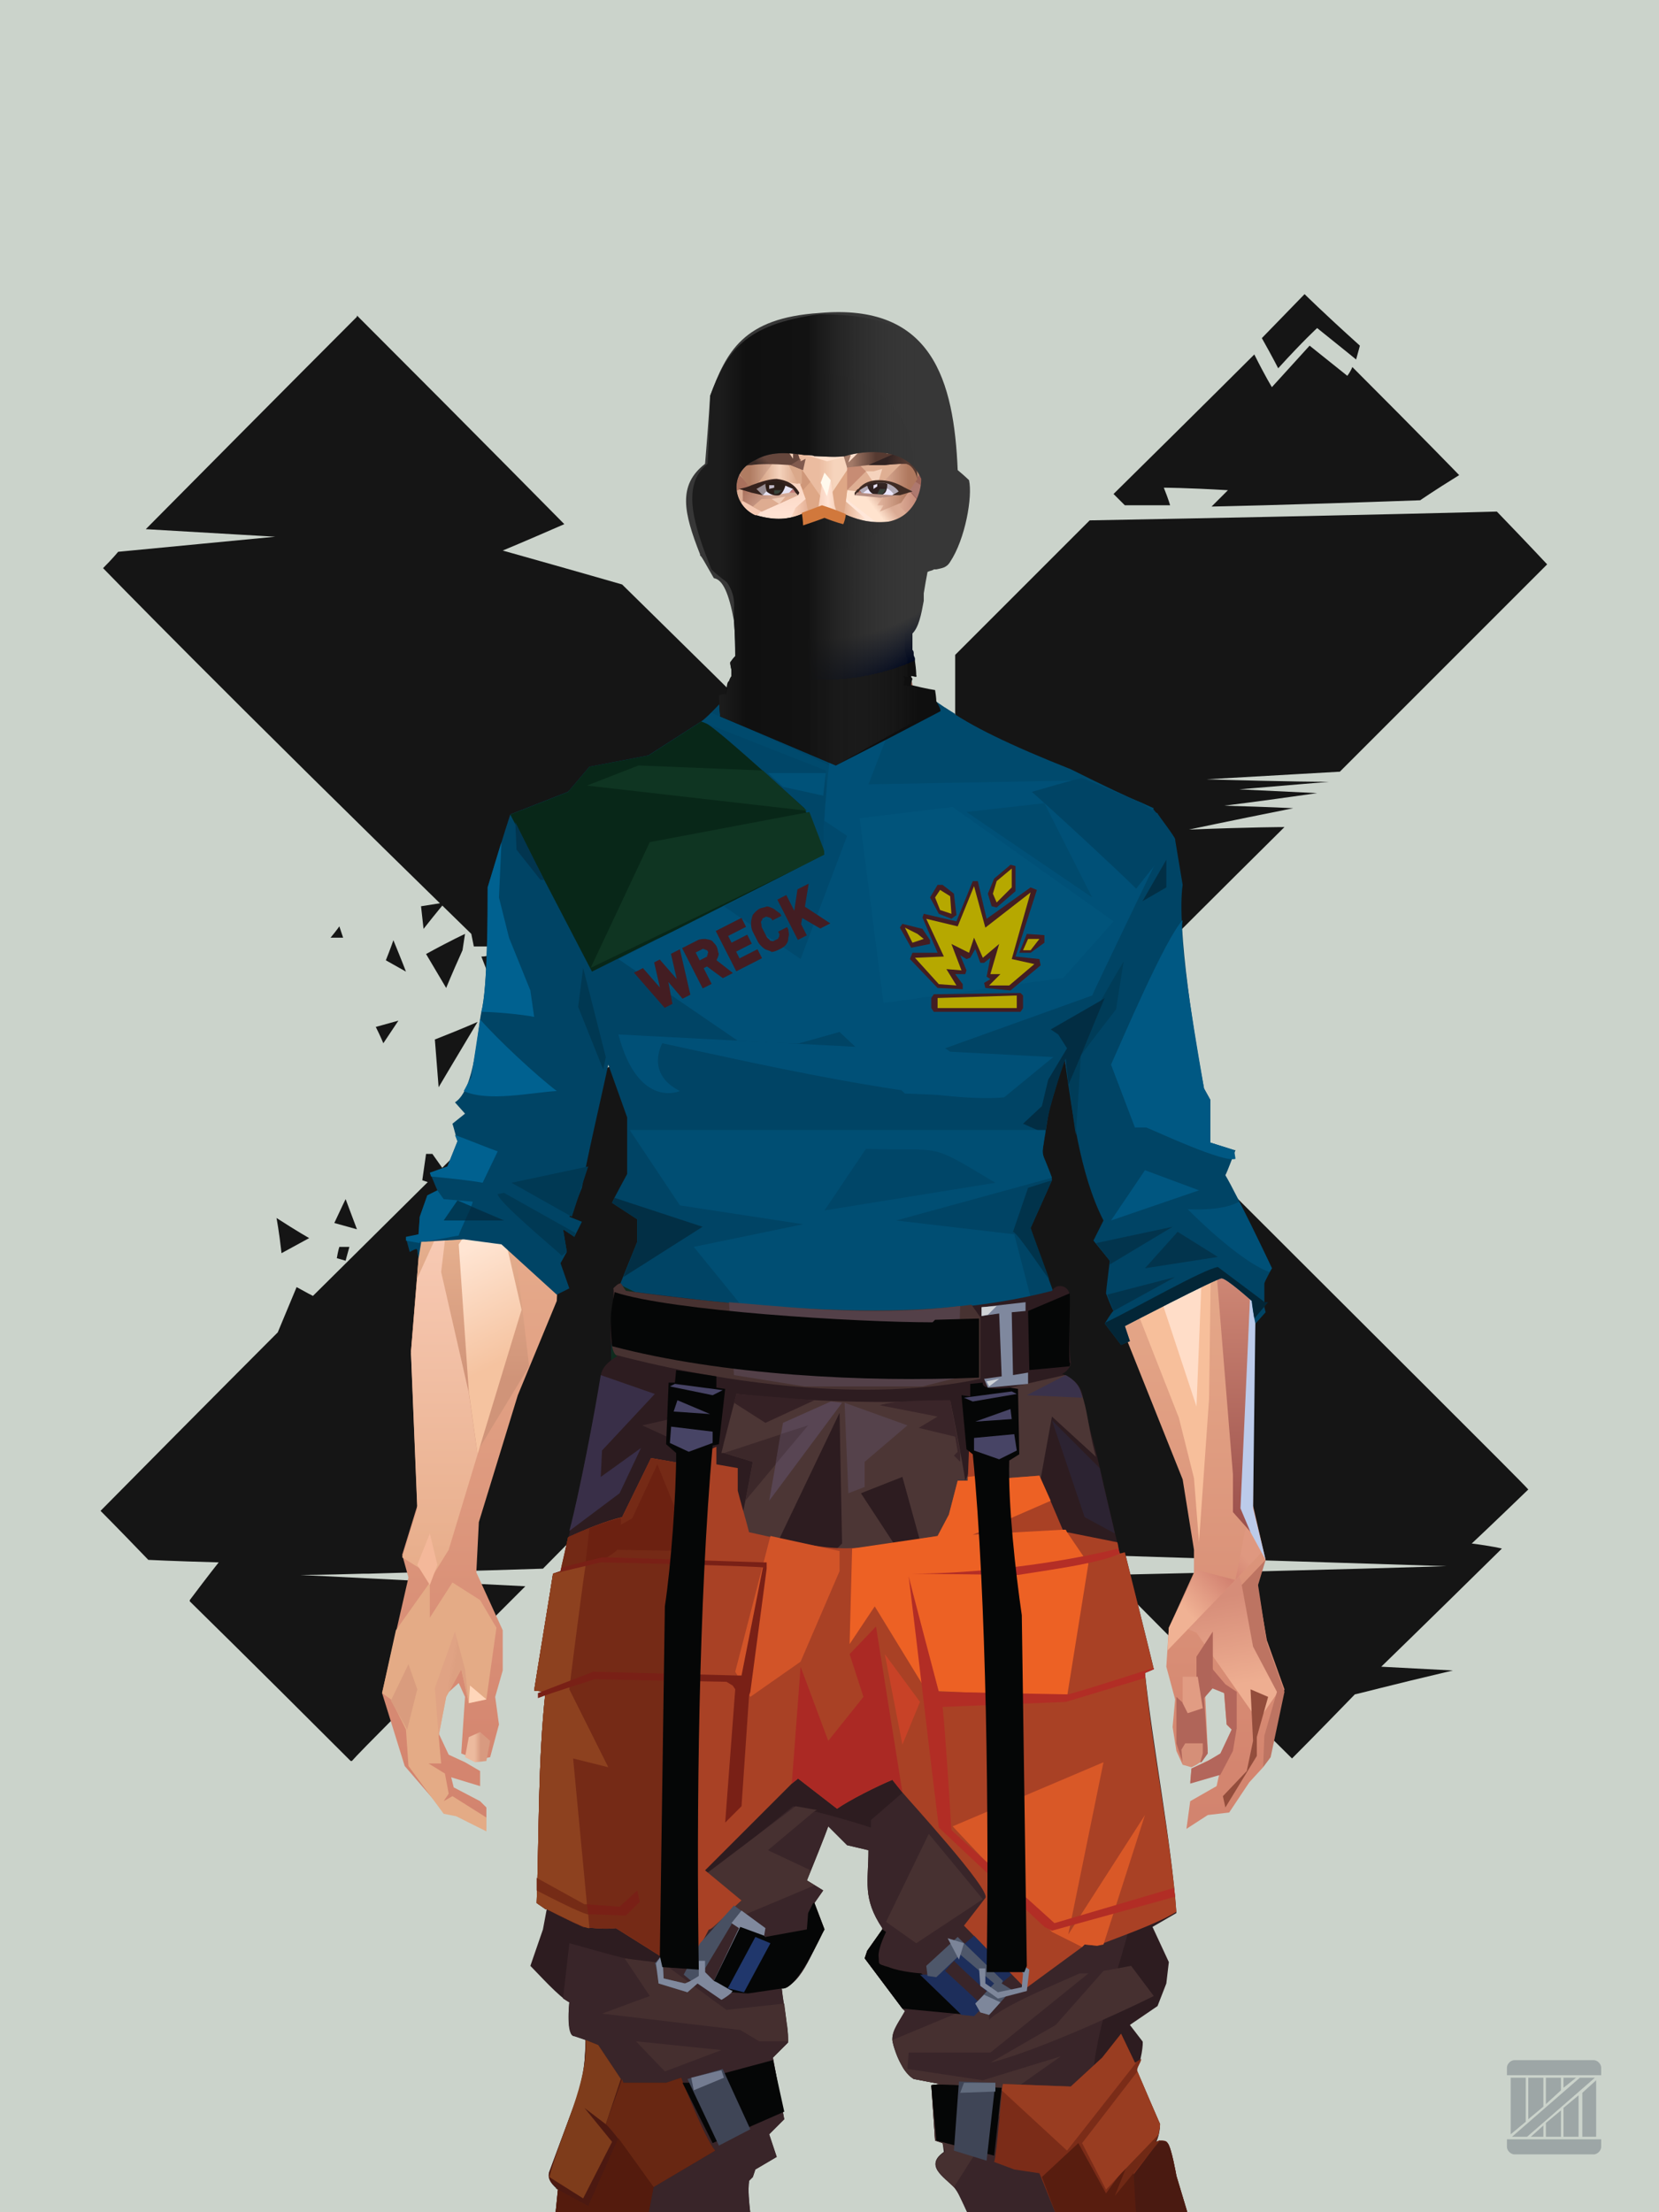 <?xml version="1.0" encoding="UTF-8"?>
<svg width="1320px" height="1760px" viewBox="0 0 1320 1760" version="1.1" xmlns="http://www.w3.org/2000/svg" xmlns:xlink="http://www.w3.org/1999/xlink">
<defs >
</defs >
<g stroke="none" stroke-width="1" fill="none" id="id-bg-59-Artboard-0" fill-rule="evenodd">
<g id="id-bg-59-Artboard-1">
<rect fill="#cbd3cb" width="1320" height="1760" x="0" y="0" id="id-bg-59-Artboard-2">
</rect >
<g transform="translate(79,233)" fill="#151515" id="id-bg-59-Artboard-3">
<path d="M 990 0 C 970 22 959 32 959 32 C 939 16 928 7 928 7 C 926 14 925 18 925 18 C 955 45 969 59 969 59 L 1003 24 C 994 8 990 0 990 0 Z" transform="translate(964,30) rotate(-180) translate(-964,-30)" id="id-bg-59-Artboard-4">
</path >
<path d="M 971 163 C 962 145 957 137 957 137 C 937 159 927 170 927 170 C 907 154 897 146 897 146 C 894 150 893 153 893 153 C 836 96 808 67 808 67 C 829 54 839 47 839 47 C 950 43 1005 42 1005 42 C 996 51 992 55 992 55 C 1026 57 1043 57 1043 57 C 1039 47 1038 43 1038 43 C 1062 43 1074 43 1074 43 L 1083 52 C 1008 126 971 163 971 163 Z" transform="translate(945,106) rotate(-180) translate(-945,-106)" id="id-bg-59-Artboard-5">
</path >
<path d="M 272 709 C 269 709 267 709 267 709 C 260 699 257 695 257 695 C 263 688 266 685 266 685 L 275 688 C 273 702 272 709 272 709 Z" transform="translate(266,697) rotate(-180) translate(-266,-697)" id="id-bg-59-Artboard-6">
</path >
<path d="M 952 18 C 1034 100 1077 142 1080 145 L 1080 146 C 1080 146 1080 146 1080 146 C 1065 166 1057 176 1057 176 C 1094 177 1113 178 1113 178 C 1138 204 1151 217 1151 217 C 1062 307 1015 354 1011 358 L 1010 359 C 1010 359 1010 359 1010 359 L 1010 359 L 1010 359 C 1000 383 995 395 995 395 C 986 390 982 388 982 388 C 854 515 790 578 790 578 C 776 579 770 580 770 580 C 778 599 782 608 782 608 C 789 611 793 612 793 612 C 797 617 799 620 799 620 C 819 620 830 620 832 620 L 832 620 C 832 620 832 620 832 620 L 832 620 C 832 620 832 620 832 620 L 833 620 L 833 620 C 843 645 848 658 848 658 C 844 658 842 659 842 659 L 842 659 L 842 659 C 843 664 843 666 843 666 L 854 666 L 856 676 C 1055 870 1149 967 1149 967 C 1141 975 1137 980 1137 980 C 1054 988 1012 992 1012 992 C 1081 996 1115 998 1115 998 C 1005 1109 949 1165 947 1167 L 947 1168 L 947 1168 C 843 1064 788 1008 782 1002 L 782 1002 C 782 1002 782 1002 782 1002 L 782 1002 L 782 1002 C 814 988 831 981 831 981 C 767 963 736 954 736 954 C 628 848 575 795 575 795 C 526 843 501 867 501 867 C 498 721 497 647 497 647 C 486 636 481 630 481 630 C 482 773 482 846 482 849 L 482 849 L 482 849 C 475 843 471 839 471 839 C 471 874 471 893 471 897 L 471 897 C 471 897 471 897 471 897 L 471 898 C 471 898 471 898 471 898 L 471 898 L 471 898 L 364 1005 C 148 1009 40 1012 40 1012 C 13 984 0 970 0 970 C 108 862 163 807 165 805 L 166 805 L 166 805 C 236 801 271 799 271 799 C 206 797 174 797 174 797 C 221 793 245 791 245 791 C 203 789 183 788 183 788 C 232 781 257 778 257 778 C 220 777 202 776 202 776 C 257 765 285 759 285 759 C 234 761 209 761 209 761 C 315 656 370 600 374 596 L 374 596 L 374 596 C 408 596 425 595 426 595 L 426 595 L 426 595 L 445 584 L 296 584 L 296 584 C 325 566 339 558 339 558 C 129 348 21 241 15 234 L 15 234 C 15 234 15 234 15 234 C 45 205 60 191 60 191 C 44 189 36 187 36 187 C 100 124 132 93 132 93 C 94 91 75 90 75 90 C 126 78 152 71 153 71 L 153 71 L 153 71 C 185 38 202 21 203 20 L 203 20 L 203 20 C 292 108 340 157 348 165 L 348 165 C 349 165 349 165 349 165 L 349 166 C 349 166 349 166 349 166 C 170 170 80 173 80 173 C 269 179 364 182 364 182 C 438 256 476 293 477 295 L 477 295 L 477 295 C 477 324 477 341 477 346 L 477 347 C 477 347 477 347 477 347 L 477 347 C 477 347 477 347 477 347 L 477 347 C 477 347 477 347 477 348 L 477 348 L 477 348 C 492 365 500 374 500 374 C 501 338 501 320 501 319 L 501 319 L 501 319 C 537 356 556 375 558 377 L 558 377 C 558 377 558 377 558 377 C 571 386 577 391 577 391 C 591 391 599 392 599 392 L 599 392 L 599 392 C 592 385 589 381 589 381 C 607 363 617 354 617 354 L 617 354 L 617 354 C 592 345 579 341 579 341 C 627 328 650 321 650 321 C 748 223 797 173 799 171 L 799 171 L 799 171 C 860 169 906 168 938 167 L 942 167 C 975 166 992 166 992 166 C 873 160 813 157 813 157 C 900 70 946 24 951 18 L 952 18 C 952 18 952 18 952 18 L 952 18 L 952 18 Z M 499 557 C 482 574 473 583 472 584 L 472 584 L 472 584 L 501 610 C 500 575 499 557 499 557 Z M 755 567 C 746 570 742 572 742 572 C 731 581 726 586 726 586 C 746 595 756 599 756 599 C 760 586 763 580 763 580 L 755 580 C 755 572 755 567 755 567 L 755 567 L 755 567 Z M 722 580 L 716 580 L 716 580 C 717 583 717 585 717 585 L 722 585 L 722 580 Z M 652 388 C 653 392 653 395 653 395 L 678 392 C 661 389 652 388 652 388 Z M 536 387 L 528 387 C 528 387 528 388 528 392 L 528 392 L 536 392 L 536 392 L 536 387 L 536 387 Z" transform="translate(576,593) rotate(-180) translate(-576,-593)" id="id-bg-59-Artboard-7">
</path >
<path d="M 595 920 C 624 922 638 923 638 923 C 640 920 641 918 641 918 L 616 879 C 602 907 595 920 595 920 Z" transform="translate(618,901) rotate(-180) translate(-618,-901)" id="id-bg-59-Artboard-8">
</path >
<path d="M 592 938 C 578 910 571 895 571 895 C 573 891 574 889 574 889 L 615 894 C 600 924 592 938 592 938 Z" transform="translate(593,914) rotate(-180) translate(-593,-914)" id="id-bg-59-Artboard-9">
</path >
<path d="M 480 933 C 509 918 524 911 524 911 L 515 937 C 491 934 480 933 480 933 Z" transform="translate(502,924) rotate(-180) translate(-502,-924)" id="id-bg-59-Artboard-10">
</path >
<path d="M 338 594 C 339 613 339 622 339 622 L 353 604 C 343 597 338 594 338 594 Z" transform="translate(346,608) rotate(-180) translate(-346,-608)" id="id-bg-59-Artboard-11">
</path >
<path d="M 255 505 C 268 503 274 502 274 502 L 272 484 C 261 498 255 505 255 505 Z" transform="translate(265,495) rotate(-180) translate(-265,-495)" id="id-bg-59-Artboard-12">
</path >
<path d="M 238 541 C 231 524 228 516 228 516 L 244 525 C 240 535 238 541 238 541 Z" transform="translate(236,528) rotate(-180) translate(-236,-528)" id="id-bg-59-Artboard-13">
</path >
<path d="M 187 514 C 185 508 184 505 184 505 L 194 505 C 189 511 187 514 187 514 Z" transform="translate(189,509) rotate(-180) translate(-189,-509)" id="id-bg-59-Artboard-14">
</path >
<path d="M 259 554 L 261 541 C 270 521 274 511 274 511 L 290 538 C 270 549 259 554 259 554 Z" transform="translate(275,532) rotate(-180) translate(-275,-532)" id="id-bg-59-Artboard-15">
</path >
<path d="M 232 579 C 224 591 220 597 220 597 L 238 592 C 234 584 232 579 232 579 Z" transform="translate(229,588) rotate(-180) translate(-229,-588)" id="id-bg-59-Artboard-16">
</path >
<path d="M 267 632 C 288 597 298 580 298 580 L 301 618 C 278 627 267 632 267 632 Z" transform="translate(284,606) rotate(-180) translate(-284,-606)" id="id-bg-59-Artboard-17">
</path >
<path d="M 331 640 C 314 645 305 648 305 648 L 321 618 C 328 633 331 640 331 640 Z" transform="translate(318,633) rotate(-180) translate(-318,-633)" id="id-bg-59-Artboard-18">
</path >
<path d="M 196 745 C 190 729 187 721 187 721 L 205 726 C 199 739 196 745 196 745 Z" transform="translate(196,733) rotate(-180) translate(-196,-733)" id="id-bg-59-Artboard-19">
</path >
<path d="M 167 764 C 150 753 141 748 141 748 L 163 736 C 165 754 167 764 167 764 Z" transform="translate(154,750) rotate(-180) translate(-154,-750)" id="id-bg-59-Artboard-20">
</path >
<path d="M 197 769 C 192 769 189 769 189 769 C 191 762 192 758 192 758 L 199 760 C 198 766 197 769 197 769 Z" transform="translate(194,764) rotate(-180) translate(-194,-764)" id="id-bg-59-Artboard-21">
</path >
</g >
</g >
</g >
<defs >
<linearGradient x1="50%" y1="6%" x2="50%" y2="100%" id="id-male-6.6_base_1-0">
<stop stop-color="#ac705d" offset="0%">
</stop >
<stop stop-color="#ffddbc" offset="8%">
</stop >
<stop stop-color="#e9af8e" offset="20%">
</stop >
<stop stop-color="#e7ad8d" offset="34%">
</stop >
<stop stop-color="#d4856f" offset="71%">
</stop >
<stop stop-color="#c37f6d" offset="100%">
</stop >
</linearGradient >
<linearGradient x1="50%" y1="-10%" x2="50%" y2="84%" id="id-male-6.6_base_1-1">
<stop stop-color="#e0a582" offset="0%">
</stop >
<stop stop-color="#f6c49e" offset="49%">
</stop >
<stop stop-color="#d09479" offset="100%">
</stop >
</linearGradient >
<linearGradient x1="57%" y1="50%" x2="47%" y2="56%" id="id-male-6.6_base_1-2">
<stop stop-color="#e2ad9f" offset="0%">
</stop >
<stop stop-color="#b46d61" offset="100%">
</stop >
</linearGradient >
<linearGradient x1="45%" y1="35%" x2="55%" y2="47%" id="id-male-6.6_base_1-3">
<stop stop-color="#e9ac94" offset="0%">
</stop >
<stop stop-color="#c37f6d" offset="100%">
</stop >
</linearGradient >
<linearGradient x1="54%" y1="31%" x2="47%" y2="81%" id="id-male-6.6_base_1-4">
<stop stop-color="#e7ae8d" offset="0%">
</stop >
<stop stop-color="#d8997b" offset="20%">
</stop >
<stop stop-color="#dfa083" offset="71%">
</stop >
<stop stop-color="#c5816d" offset="81%">
</stop >
<stop stop-color="#bc7665" offset="100%">
</stop >
</linearGradient >
<linearGradient x1="43%" y1="38%" x2="54%" y2="44%" id="id-male-6.6_base_1-5">
<stop stop-color="#e0a384" offset="0%">
</stop >
<stop stop-color="#dda081" offset="100%">
</stop >
</linearGradient >
<linearGradient x1="46%" y1="26%" x2="59%" y2="75%" id="id-male-6.6_base_1-6">
<stop stop-color="#ffdbb9" offset="0%">
</stop >
<stop stop-color="#d7917a" offset="100%">
</stop >
</linearGradient >
<linearGradient x1="50%" y1="41%" x2="49%" y2="66%" id="id-male-6.6_base_1-7">
<stop stop-color="#6a4862" offset="0%">
</stop >
<stop stop-color="#a76f5b" offset="27%">
</stop >
<stop stop-color="#e9b090" offset="100%">
</stop >
</linearGradient >
<linearGradient x1="63%" y1="4%" x2="25%" y2="77%" id="id-male-6.6_base_1-8">
<stop stop-color="#fff1de" offset="0%">
</stop >
<stop stop-color="#ffeed9" offset="56%">
</stop >
<stop stop-color="#e3aa88" offset="100%">
</stop >
</linearGradient >
<linearGradient x1="50%" y1="23%" x2="41%" y2="77%" id="id-male-6.6_base_1-9">
<stop stop-color="#73332e" offset="0%">
</stop >
<stop stop-color="#b77e68" offset="100%">
</stop >
</linearGradient >
<linearGradient x1="47%" y1="22%" x2="55%" y2="89%" id="id-male-6.6_base_1-10">
<stop stop-color="#a06555" offset="0%">
</stop >
<stop stop-color="#fad5b9" offset="100%">
</stop >
</linearGradient >
<linearGradient x1="86%" y1="87%" x2="12%" y2="66%" id="id-male-6.6_base_1-11">
<stop stop-color="#dea186" offset="0%">
</stop >
<stop stop-color="#cb8c76" offset="100%">
</stop >
</linearGradient >
<linearGradient x1="71%" y1="11%" x2="50%" y2="100%" id="id-male-6.6_base_1-12">
<stop stop-color="#be7d66" offset="0%" stop-opacity="0">
</stop >
<stop stop-color="#f1bd9b" offset="100%">
</stop >
</linearGradient >
<linearGradient x1="66%" y1="46%" x2="56%" y2="43%" id="id-male-6.6_base_1-13">
<stop stop-color="#cd8d78" offset="0%">
</stop >
<stop stop-color="#bb786d" offset="100%">
</stop >
</linearGradient >
<linearGradient x1="100%" y1="41%" x2="50%" y2="63%" id="id-male-6.6_base_1-14">
<stop stop-color="#6a2b27" offset="0%">
</stop >
<stop stop-color="#743c3a" offset="100%">
</stop >
</linearGradient >
<linearGradient x1="69%" y1="20%" x2="50%" y2="99%" id="id-male-6.6_base_1-15">
<stop stop-color="#cf8f7a" offset="0%">
</stop >
<stop stop-color="#dd9e87" offset="100%">
</stop >
</linearGradient >
<linearGradient x1="36%" y1="20%" x2="57%" y2="81%" id="id-male-6.6_base_1-16">
<stop stop-color="#f1ba97" offset="0%">
</stop >
<stop stop-color="#efb795" offset="100%">
</stop >
</linearGradient >
<linearGradient x1="26%" y1="83%" x2="92%" y2="50%" id="id-male-6.6_base_1-17">
<stop stop-color="#ffd3ad" offset="0%">
</stop >
<stop stop-color="#ffd3af" offset="100%" stop-opacity="0">
</stop >
</linearGradient >
<linearGradient x1="17%" y1="56%" x2="85%" y2="45%" id="id-male-6.6_base_1-18">
<stop stop-color="#ffebd1" offset="0%" stop-opacity="0">
</stop >
<stop stop-color="#ffe9d0" offset="52%">
</stop >
<stop stop-color="#fccead" offset="100%">
</stop >
</linearGradient >
<linearGradient x1="17%" y1="24%" x2="74%" y2="87%" id="id-male-6.6_base_1-19">
<stop stop-color="#ffedd8" offset="0%">
</stop >
<stop stop-color="#dca181" offset="100%">
</stop >
</linearGradient >
<linearGradient x1="26%" y1="42%" x2="80%" y2="75%" id="id-male-6.6_base_1-20">
<stop stop-color="#fff1dd" offset="0%">
</stop >
<stop stop-color="#ffd4b1" offset="100%" stop-opacity="0">
</stop >
</linearGradient >
<linearGradient x1="29%" y1="56%" x2="77%" y2="50%" id="id-male-6.6_base_1-21">
<stop stop-color="#ffebd4" offset="0%">
</stop >
<stop stop-color="#fedab7" offset="100%">
</stop >
</linearGradient >
<linearGradient x1="74%" y1="24%" x2="34%" y2="74%" id="id-male-6.6_base_1-22">
<stop stop-color="#ba8469" offset="0%">
</stop >
<stop stop-color="#e9af8f" offset="0%">
</stop >
<stop stop-color="#ffcfa8" offset="100%">
</stop >
</linearGradient >
<linearGradient x1="66%" y1="100%" x2="40%" y2="0%" id="id-male-6.6_base_1-23">
<stop stop-color="#fac5a3" offset="0%">
</stop >
<stop stop-color="#fff5e6" offset="46%">
</stop >
<stop stop-color="#fac8a2" offset="100%">
</stop >
</linearGradient >
<linearGradient x1="52%" y1="13%" x2="59%" y2="75%" id="id-male-6.6_base_1-24">
<stop stop-color="#d68d79" offset="0%">
</stop >
<stop stop-color="#eeae91" offset="100%">
</stop >
</linearGradient >
<linearGradient x1="28%" y1="76%" x2="73%" y2="20%" id="id-male-6.6_base_1-25">
<stop stop-color="#f0b294" offset="0%">
</stop >
<stop stop-color="#d28271" offset="67%">
</stop >
<stop stop-color="#df9880" offset="100%">
</stop >
</linearGradient >
<linearGradient x1="50%" y1="0%" x2="50%" y2="100%" id="id-male-6.6_base_1-26">
<stop stop-color="#db957f" offset="0%">
</stop >
<stop stop-color="#9a4f4b" offset="100%">
</stop >
</linearGradient >
<linearGradient x1="66%" y1="59%" x2="24%" y2="66%" id="id-male-6.6_base_1-27">
<stop stop-color="#dea07f" offset="0%">
</stop >
<stop stop-color="#fcc8a5" offset="100%">
</stop >
</linearGradient >
<linearGradient x1="41%" y1="11%" x2="64%" y2="63%" id="id-male-6.6_base_1-28">
<stop stop-color="#ffe6d6" offset="0%">
</stop >
<stop stop-color="#da957e" offset="100%">
</stop >
</linearGradient >
<linearGradient x1="19%" y1="58%" x2="66%" y2="43%" id="id-male-6.6_base_1-29">
<stop stop-color="#ffebd4" offset="0%">
</stop >
<stop stop-color="#ffd1aa" offset="100%">
</stop >
</linearGradient >
<linearGradient x1="73%" y1="50%" x2="30%" y2="53%" id="id-male-6.6_base_1-30">
<stop stop-color="#ffd1ab" offset="0%">
</stop >
<stop stop-color="#fff6e4" offset="100%">
</stop >
</linearGradient >
<linearGradient x1="31%" y1="0%" x2="50%" y2="100%" id="id-male-6.6_base_1-31">
<stop stop-color="#fff1e3" offset="0%">
</stop >
<stop stop-color="#ffeada" offset="100%">
</stop >
</linearGradient >
<linearGradient x1="29%" y1="43%" x2="65%" y2="100%" id="id-male-6.6_base_1-32">
<stop stop-color="#ffe9d4" offset="0%">
</stop >
<stop stop-color="#fecfb1" offset="100%">
</stop >
</linearGradient >
<linearGradient x1="13%" y1="78%" x2="84%" y2="50%" id="id-male-6.6_base_1-33">
<stop stop-color="#f4ba9a" offset="0%">
</stop >
<stop stop-color="#e2a086" offset="100%">
</stop >
</linearGradient >
<linearGradient x1="50%" y1="0%" x2="36%" y2="100%" id="id-male-6.6_base_1-34">
<stop stop-color="#ffebd4" offset="0%">
</stop >
<stop stop-color="#ffddc6" offset="100%">
</stop >
</linearGradient >
<linearGradient x1="50%" y1="28%" x2="64%" y2="55%" id="id-male-6.6_base_1-35">
<stop stop-color="#ffe7cd" offset="0%">
</stop >
<stop stop-color="#ffddc0" offset="100%">
</stop >
</linearGradient >
<linearGradient x1="40%" y1="55%" x2="62%" y2="71%" id="id-male-6.6_base_1-36">
<stop stop-color="#dca17f" offset="0%">
</stop >
<stop stop-color="#fac5a0" offset="100%">
</stop >
</linearGradient >
<linearGradient x1="9%" y1="37%" x2="88%" y2="55%" id="id-male-6.6_base_1-37">
<stop stop-color="#e3a889" offset="0%">
</stop >
<stop stop-color="#b36f5f" offset="100%">
</stop >
</linearGradient >
<linearGradient x1="62%" y1="19%" x2="50%" y2="100%" id="id-male-6.6_base_1-38">
<stop stop-color="#e0a686" offset="0%">
</stop >
<stop stop-color="#bf7c68" offset="100%">
</stop >
</linearGradient >
<linearGradient x1="45%" y1="18%" x2="51%" y2="67%" id="id-male-6.6_base_1-39">
<stop stop-color="#ffe5d3" offset="0%">
</stop >
<stop stop-color="#f5c3a0" offset="100%">
</stop >
</linearGradient >
<linearGradient x1="50%" y1="0%" x2="50%" y2="100%" id="id-male-6.6_base_1-40">
<stop stop-color="#f9ccb7" offset="0%">
</stop >
<stop stop-color="#e7ad8a" offset="100%">
</stop >
</linearGradient >
<linearGradient x1="45%" y1="50%" x2="58%" y2="50%" id="id-male-6.6_base_1-41">
<stop stop-color="#dfa288" offset="0%">
</stop >
<stop stop-color="#facbb3" offset="100%">
</stop >
</linearGradient >
<linearGradient x1="33%" y1="74%" x2="77%" y2="42%" id="id-male-6.6_base_1-42">
<stop stop-color="#ce937b" offset="0%">
</stop >
<stop stop-color="#eab89d" offset="100%">
</stop >
</linearGradient >
<linearGradient x1="63%" y1="59%" x2="38%" y2="59%" id="id-male-6.6_base_1-43">
<stop stop-color="#d89a80" offset="0%">
</stop >
<stop stop-color="#ecba9e" offset="100%">
</stop >
</linearGradient >
<linearGradient x1="50%" y1="0%" x2="50%" y2="100%" id="id-male-6.6_base_1-44">
<stop stop-color="#d08c74" offset="0%">
</stop >
<stop stop-color="#df9a83" offset="100%">
</stop >
</linearGradient >
<linearGradient x1="47%" y1="47%" x2="53%" y2="50%" id="id-male-6.6_base_1-45">
<stop stop-color="#fde1cd" offset="0%">
</stop >
<stop stop-color="#d68f79" offset="100%">
</stop >
</linearGradient >
<linearGradient x1="50%" y1="0%" x2="50%" y2="100%" id="id-male-6.6_base_1-46">
<stop stop-color="#e29a83" offset="0%">
</stop >
<stop stop-color="#dd947e" offset="100%">
</stop >
</linearGradient >
<linearGradient x1="50%" y1="0%" x2="53%" y2="50%" id="id-male-6.6_base_1-47">
<stop stop-color="#dd9785" offset="0%">
</stop >
<stop stop-color="#f3d9c6" offset="100%">
</stop >
</linearGradient >
<linearGradient x1="0%" y1="55%" x2="99%" y2="55%" id="id-male-6.6_base_1-48">
<stop stop-color="#dfa59a" offset="0%">
</stop >
<stop stop-color="#d3938d" offset="100%">
</stop >
</linearGradient >
<linearGradient x1="50%" y1="0%" x2="50%" y2="100%" id="id-male-6.6_base_1-49">
<stop stop-color="#f0cab1" offset="0%">
</stop >
<stop stop-color="#dc907e" offset="100%">
</stop >
</linearGradient >
<linearGradient x1="49%" y1="20%" x2="52%" y2="96%" id="id-male-6.6_base_1-50">
<stop stop-color="#dd9285" offset="0%">
</stop >
<stop stop-color="#d88d79" offset="100%">
</stop >
</linearGradient >
<linearGradient x1="50%" y1="0%" x2="50%" y2="100%" id="id-male-6.6_base_1-51">
<stop stop-color="#86363e" offset="0%">
</stop >
<stop stop-color="#b46a5d" offset="100%">
</stop >
</linearGradient >
<linearGradient x1="33%" y1="47%" x2="59%" y2="56%" id="id-male-6.6_base_1-52">
<stop stop-color="#f6bd9d" offset="0%">
</stop >
<stop stop-color="#d48673" offset="100%">
</stop >
</linearGradient >
</defs >
<g transform="translate(304,473)" id="id-male-6.6_base_1-53">
<polygon points="174 662 139 824 137 906 146 1082 171 1154 176 1211 174 1230 175 1284 287 1284 284 1265 308 1195 306 1124 345 952 343 912 353 879 362 881 371 877 383 904 391 970 434 1079 457 1202 475 1252 475 1284 596 1284 600 1225 591 1146 609 1103 612 997 596 842 545 671 539 640 528 606 531 569 509 498 522 403 539 360 539 348 563 464 576 498 585 574 637 704 646 760 646 778 626 822 624 853 631 879 629 901 632 920 637 931 647 931 657 920 655 877 659 867 670 874 672 899 676 903 667 923 644 934 643 945 666 939 664 948 643 960 640 982 657 971 674 969 690 945 701 933 704 926 707 923 713 892 718 871 704 832 696 786 703 768 693 725 693 521 652 425 629 282 626 203 612 175 567 156 548 141 530 139 479 114 422 73 416 42 415 1 285 0 284 73 279 83 242 114 196 137 171 139 155 156 108 175 91 228 91 287 68 431 30 516 23 602 28 725 16 764 21 782 0 874 18 932 49 968 59 970 83 982 83 965 78 960 57 949 55 941 78 948 78 936 66 929 53 923 45 906 51 875 61 866 66 877 63 922 75 927 86 925 93 899 90 877 96 856 96 824 75 778 77 738 108 637 139 562 142 495 159 458 180 358 199 403 203 461 211 504 188 564 191 608" fill="url(#id-male-6.6_base_1-0)" id="id-male-6.6_base_1-54">
</polygon >
<polygon points="91 287 68 431 30 516 23 602 72 688 117 614 98 452 109 469 123 336 102 372 109 294 88 309 109 285" fill="url(#id-male-6.6_base_1-1)" id="id-male-6.6_base_1-54">
</polygon >
<polygon points="383 906 391 972 434 1081 457 1204 475 1254 475 1287 596 1287 600 1226 591 1148 609 1105 612 999 602 904 584 908 584 846 535 683 456 705 382 878" fill="url(#id-male-6.6_base_1-2)" id="id-male-6.6_base_1-54">
</polygon >
<polygon points="137 907 146 1083 171 1156 176 1212 174 1232 175 1286 175 1287 287 1287 284 1266 308 1197 306 1126 345 954 343 923 293 814 263 724 247 711" fill="url(#id-male-6.6_base_1-3)" id="id-male-6.6_base_1-54">
</polygon >
<polygon points="545 673 539 641 528 608 531 571 509 500 522 405 539 361 539 350 563 465 576 500 601 540 660 491 688 529 652 427 629 283 626 205 612 177 568 157 548 142 530 141 479 116 422 75 416 44 415 3 360 3 360 715 462 724" fill="url(#id-male-6.6_base_1-4)" id="id-male-6.6_base_1-54">
</polygon >
<polygon points="83 984 59 972 49 970 21 932 19 903 7 879 0 874 11 824 38 786 38 814 56 786 78 800 91 822 83 879 69 882 63 855 51 877 45 908 47 930 37 930 50 938 53 954 49 960 56 956 83 973" fill="#e4ab86" id="id-male-6.6_base_1-59">
</polygon >
<polygon points="66 855 69 882 63 855 51 877 45 908 42 870 58 825" fill="url(#id-male-6.6_base_1-5)" id="id-male-6.6_base_1-59">
</polygon >
<polygon points="83 879 69 882 70 868" fill="#ffd6ba" id="id-male-6.6_base_1-59">
</polygon >
<polygon points="481 376 513 349 558 291 522 368" fill="#bd9394" id="id-male-6.6_base_1-62">
</polygon >
<polygon points="313 697 260 560 246 448 259 424 355 408 361 366 317 404 285 409 267 378 313 343 394 351 431 378 420 404 368 399 371 404 449 421 466 441 449 510 466 547 406 697 358 717" fill="url(#id-male-6.6_base_1-6)" id="id-male-6.6_base_1-63">
</polygon >
<polygon points="410 90 430 82 423 76 416 45 416 7 286 9 286 48 283 76 278 86 244 114 195 139 366 139 390 70 410 26" fill="url(#id-male-6.6_base_1-7)" id="id-male-6.6_base_1-64">
</polygon >
<polygon points="182 180 133 231 97 289 97 231 113 182 165 159" fill="url(#id-male-6.6_base_1-8)" id="id-male-6.6_base_1-65">
</polygon >
<polygon points="346 107 384 55 409 31 414 23 299 31" fill="url(#id-male-6.6_base_1-9)" id="id-male-6.6_base_1-66">
</polygon >
<polygon points="287 93 295 32 323 129" fill="url(#id-male-6.6_base_1-10)" id="id-male-6.6_base_1-67">
</polygon >
<polygon points="336 139 314 151 270 146 224 139" fill="#fef6e3" id="id-male-6.6_base_1-68">
</polygon >
<polygon points="410 84 409 136 461 129" fill="url(#id-male-6.6_base_1-11)" id="id-male-6.6_base_1-69">
</polygon >
<polygon points="173 246 167 286 191 351 263 386 328 330 359 330 359 152 348 139 336 139 309 152" fill="url(#id-male-6.6_base_1-12)" id="id-male-6.6_base_1-70">
</polygon >
<polygon points="464 159 516 190 500 159" fill="url(#id-male-6.6_base_1-13)" id="id-male-6.6_base_1-71">
</polygon >
<polygon points="302 36 346 72 382 62 409 37 416 28 416 13" fill="url(#id-male-6.6_base_1-14)" id="id-male-6.6_base_1-72">
</polygon >
<polygon points="263 151 191 202 219 151" fill="#efb795" id="id-male-6.6_base_1-73">
</polygon >
<polygon points="154 206 170 170 122 188" fill="#fffcf1" id="id-male-6.6_base_1-74">
</polygon >
<polygon points="358 285 344 299 323 318 305 354 358 345 354 305" fill="url(#id-male-6.6_base_1-15)" id="id-male-6.6_base_1-75">
</polygon >
<polygon points="260 361 265 387 203 371 191 347" fill="#c4846d" id="id-male-6.6_base_1-76">
</polygon >
<polygon points="198 362 181 359 167 284" fill="#8d4146" id="id-male-6.6_base_1-77">
</polygon >
<polygon points="477 341 477 335 488 326 496 325 509 338 496 348 485 354" fill="#a86056" id="id-male-6.6_base_1-78">
</polygon >
<polygon points="314 151 342 220 317 293 237 351 209 318 172 251 185 205 270 146" fill="url(#id-male-6.6_base_1-16)" id="id-male-6.6_base_1-79">
</polygon >
<polygon points="314 151 330 238 209 318 172 251 185 205 270 146" fill="url(#id-male-6.6_base_1-17)" id="id-male-6.6_base_1-79">
</polygon >
<polygon points="314 151 350 205 220 227 185 205 270 146" fill="url(#id-male-6.6_base_1-18)" opacity="0.369" id="id-male-6.6_base_1-79">
</polygon >
<polygon points="211 335 223 322 242 327 244 332 235 353 213 349" fill="#c48172" id="id-male-6.6_base_1-82">
</polygon >
<polygon points="224 339 226 342 226 345 222 349 235 350 242 333 230 338 227 335" fill="#d4acc2" id="id-male-6.6_base_1-83">
</polygon >
<polygon points="488 343 491 347 486 351 479 338 489 327 495 327 493 336" fill="#c7878d" id="id-male-6.6_base_1-84">
</polygon >
<polygon points="485 339 488 343 493 337" fill="#edb596" id="id-male-6.6_base_1-85">
</polygon >
<polygon points="359 162 359 291 406 325 455 347 529 267 463 182 415 166" fill="url(#id-male-6.6_base_1-19)" id="id-male-6.6_base_1-86">
</polygon >
<polygon points="359 178 359 281 391 302 391 249 489 270 461 189 415 166" fill="url(#id-male-6.6_base_1-20)" id="id-male-6.6_base_1-86">
</polygon >
<polygon points="359 178 359 219 472 220 461 189 415 166 371 163" fill="url(#id-male-6.6_base_1-21)" id="id-male-6.6_base_1-86">
</polygon >
<polygon points="358 178 372 168 440 156 413 137 378 158 411 80 396 60 358 146" fill="url(#id-male-6.6_base_1-22)" id="id-male-6.6_base_1-89">
</polygon >
<polygon points="346 140 358 152 372 129 400 48 369 86 364 130" fill="#b66b53" id="id-male-6.6_base_1-90">
</polygon >
<polygon points="591 281 601 226 559 159 514 159 523 138 499 156 571 263" fill="url(#id-male-6.6_base_1-23)" id="id-male-6.6_base_1-91">
</polygon >
<polygon points="609 298 626 332 629 285 627 227 614 207 617 251" fill="#c6cbe5" id="id-male-6.6_base_1-92">
</polygon >
<polygon points="554 159 567 157 612 177 614 192 579 175 603 207 601 226" fill="#f6bf9d" id="id-male-6.6_base_1-93">
</polygon >
<polygon points="641 823 648 826 697 896 713 873 682 781" fill="url(#id-male-6.6_base_1-24)" id="id-male-6.6_base_1-94">
</polygon >
<polygon points="625 840 700 762 688 738 679 784 648 776 626 822" fill="url(#id-male-6.6_base_1-25)" id="id-male-6.6_base_1-94">
</polygon >
<polygon points="648 862 648 845 661 825 661 870 654 878 657 922 652 929 637 929 632 914 632 893 632 877 644 888" fill="#b06559" id="id-male-6.6_base_1-96">
</polygon >
<polygon points="554 375 577 333 607 451 594 508 568 462" fill="#f9c3ad" id="id-male-6.6_base_1-97">
</polygon >
<polygon points="623 326 643 425 633 431 693 523 652 427 636 326 625 315" fill="#bdbbdb" id="id-male-6.6_base_1-98">
</polygon >
<polygon points="628 274 638 339 623 314" fill="#b3838b" id="id-male-6.6_base_1-99">
</polygon >
<polygon points="693 523 695 567 685 525 618 416 633 431" fill="#b46b5b" id="id-male-6.6_base_1-100">
</polygon >
<polygon points="640 463 599 539 601 571 634 655 646 703 650 754 658 640 660 491" fill="#f7bf9b" id="id-male-6.6_base_1-101">
</polygon >
<polygon points="610 531 648 646 652 546 638 479" fill="#ffddc8" id="id-male-6.6_base_1-101">
</polygon >
<polygon points="693 748 677 730 677 700 660 491 685 525 691 552 684 727" fill="url(#id-male-6.6_base_1-26)" id="id-male-6.6_base_1-103">
</polygon >
<polygon points="691 746 703 768 693 727 695 567 691 551 683 727" fill="#bccbea" id="id-male-6.6_base_1-104">
</polygon >
<polygon points="260 559 310 683 355 716 263 713 238 685 195 582" fill="url(#id-male-6.6_base_1-27)" id="id-male-6.6_base_1-105">
</polygon >
<polygon points="637 931 636 919 639 914 653 914 653 922 651 929 648 931 644 933" fill="#d58f78" id="id-male-6.6_base_1-106">
</polygon >
<polygon points="637 861 637 882 641 890 653 886 649 861" fill="#e19c83" id="id-male-6.6_base_1-107">
</polygon >
<polygon points="691 871 693 912 688 936 669 956 671 965 696 924 696 909 705 877" fill="#934d3c" id="id-male-6.6_base_1-108">
</polygon >
<polygon points="703 768 684 788 693 837 712 873 702 908 701 933 707 925 718 873 704 834 697 788" fill="#bd7462" id="id-male-6.6_base_1-109">
</polygon >
<polygon points="667 939 643 946 644 934 657 928 667 922 676 903 672 899 670 874 660 870 660 854 671 867 680 873 680 902 677 920" fill="#b3665b" id="id-male-6.6_base_1-110">
</polygon >
<polygon points="361 510 359 634 426 561 420 535" fill="url(#id-male-6.6_base_1-28)" opacity="0.626" id="id-male-6.6_base_1-111">
</polygon >
<polygon points="319 403 289 399 268 380 313 343 361 348 362 372" fill="url(#id-male-6.6_base_1-29)" id="id-male-6.6_base_1-112">
</polygon >
<polygon points="171 141 168 151 180 151 204 139 196 138" fill="url(#id-male-6.6_base_1-30)" id="id-male-6.6_base_1-113">
</polygon >
<polygon points="359 308 362 360 382 334" fill="#ffe9d9" opacity="0.625" id="id-male-6.6_base_1-114">
</polygon >
<polygon points="360 546 360 584 387 551 374 540" fill="url(#id-male-6.6_base_1-31)" opacity="0.626" id="id-male-6.6_base_1-115">
</polygon >
<polygon points="346 542 360 547 373 540 360 534" fill="#b36a64" id="id-male-6.6_base_1-116">
</polygon >
<polygon points="325 545 277 503 259 561 308 579" fill="url(#id-male-6.6_base_1-32)" opacity="0.758" id="id-male-6.6_base_1-117">
</polygon >
<polygon points="389 499 460 467 449 510 404 520" fill="url(#id-male-6.6_base_1-33)" id="id-male-6.6_base_1-118">
</polygon >
<polygon points="364 491 361 403 420 428" fill="url(#id-male-6.6_base_1-34)" opacity="0.758" id="id-male-6.6_base_1-119">
</polygon >
<polygon points="262 446 333 446 323 469 279 492" fill="url(#id-male-6.6_base_1-35)" opacity="0.758" id="id-male-6.6_base_1-120">
</polygon >
<polygon points="259 425 279 496 259 561 236 528 213 443 227 425 243 447" fill="url(#id-male-6.6_base_1-36)" id="id-male-6.6_base_1-121">
</polygon >
<polygon points="412 343 444 374 466 383 499 351 447 354 416 339" fill="url(#id-male-6.6_base_1-37)" id="id-male-6.6_base_1-122">
</polygon >
<polygon points="164 252 163 278 128 284" fill="#c88574" id="id-male-6.6_base_1-123">
</polygon >
<polygon points="58 478 88 441 88 416 69 430 66 456" fill="url(#id-male-6.6_base_1-38)" id="id-male-6.6_base_1-124">
</polygon >
<polygon points="76 684 69 634 61 517 89 474 111 569" fill="url(#id-male-6.6_base_1-39)" id="id-male-6.6_base_1-125">
</polygon >
<polygon points="53 489 47 539 69 635 76 684 53 760 40 781 16 766 28 727 23 604 28 544" fill="url(#id-male-6.6_base_1-40)" id="id-male-6.6_base_1-126">
</polygon >
<polygon points="136 452 127 497 153 460 177 340 170 300" fill="#d89a7f" id="id-male-6.6_base_1-127">
</polygon >
<polygon points="181 359 159 460 143 497 142 514 123 532 109 514 108 490 127 497 153 460 177 340" fill="#c28071" id="id-male-6.6_base_1-127">
</polygon >
<polygon points="38 747 28 772 38 788 44 772" fill="#f4b89a" id="id-male-6.6_base_1-129">
</polygon >
<polygon points="359 379 342 413 361 444 377 417" fill="url(#id-male-6.6_base_1-41)" id="id-male-6.6_base_1-130">
</polygon >
<polygon points="196 581 260 561 229 519" fill="url(#id-male-6.6_base_1-42)" id="id-male-6.6_base_1-131">
</polygon >
<polygon points="74 929 66 925 69 909 78 905 86 912 83 928" fill="url(#id-male-6.6_base_1-43)" id="id-male-6.6_base_1-132">
</polygon >
<polygon points="20 903 7 880 21 851 28 871" fill="#d99c7e" id="id-male-6.6_base_1-133">
</polygon >
<polygon points="218 1123 203 1040 191 913 171 1090 182 1169 230 1208 261 1237 270 1213 234 1175 212 1157 272 1191 281 1169" fill="url(#id-male-6.6_base_1-44)" opacity="0.808" id="id-male-6.6_base_1-134">
</polygon >
<polygon points="182 1207 181 1155 213 1106 236 1166 230 1210" fill="#ebac8e" id="id-male-6.6_base_1-135">
</polygon >
<polygon points="187 902 211 1137 227 1161 275 1187 299 1137 272 1009 299 918 269 791 211 836" fill="url(#id-male-6.6_base_1-45)" id="id-male-6.6_base_1-136">
</polygon >
<polygon points="288 1079 311 1040 311 942 295 903 264 1019 275 1188 301 1137" fill="url(#id-male-6.6_base_1-46)" id="id-male-6.6_base_1-137">
</polygon >
<polygon points="584 908 604 1008 608 1106 614 998 599 887" fill="#cedafa" id="id-male-6.6_base_1-138">
</polygon >
<polygon points="430 886 488 1140 535 1115 561 925 566 886 536 816 500 786" fill="url(#id-male-6.6_base_1-47)" opacity="0.792" id="id-male-6.6_base_1-139">
</polygon >
<polygon points="581 921 588 1011 584 1112 576 1162 544 1046 566 886" fill="url(#id-male-6.6_base_1-48)" id="id-male-6.6_base_1-140">
</polygon >
<polygon points="561 1247 518 1200 472 1112 494 931 505 931 594 1188 579 1244" fill="url(#id-male-6.6_base_1-49)" id="id-male-6.6_base_1-141">
</polygon >
<polygon points="531 1221 539 1263 536 1269 516 1287 509 1287 500 1263 513 1199 488 1226 462 1170 472 1101 427 1010 398 877 469 771 518 739 536 818 500 787 433 890 477 1078 534 1212" fill="url(#id-male-6.6_base_1-50)" id="id-male-6.6_base_1-142">
</polygon >
<polygon points="321 1058 284 852 258 721 266 733 371 879 362 883 354 881 343 914 345 954" fill="#d38b73" id="id-male-6.6_base_1-143">
</polygon >
<polygon points="429 1068 424 875 536 705 454 704 380 865 384 906 391 972" fill="#cd887e" opacity="0.394" id="id-male-6.6_base_1-144">
</polygon >
<polygon points="175 1262 194 1287 206 1287 225 1226 213 1249 175 1221 174 1232" fill="#eeaf93" id="id-male-6.6_base_1-145">
</polygon >
<polygon points="528 1227 554 1234 569 1169 549 1168" fill="#ebb5a6" id="id-male-6.6_base_1-146">
</polygon >
<polygon points="546 678 545 672 539 641 528 608 531 571 509 500 522 405 539 361 539 350 547 389 542 330 558 289 517 369 528 369 517 411 499 442 509 465 488 531 507 525 522 585 449 724" fill="url(#id-male-6.6_base_1-51)" id="id-male-6.6_base_1-54">
</polygon >
<polygon points="402 722 490 609 522 585 449 723" fill="#d38673" id="id-male-6.6_base_1-148">
</polygon >
<polygon points="174 664 139 826 137 907 139 937 238 690 352 886 354 881 362 883 371 879 383 906 471 773 548 712 596 844 545 673 539 641 478 697 449 723 278 705 232 657 188 566 191 610" fill="url(#id-male-6.6_base_1-52)" id="id-male-6.6_base_1-54">
</polygon >
<polygon points="189 616 211 620 190 586 190 609" fill="#c4846d" id="id-male-6.6_base_1-150">
</polygon >
<polygon points="139 836 225 709 167 697 139 826" fill="#e2a58b" id="id-male-6.6_base_1-151">
</polygon >
<polygon points="518 734 596 843 547 678" fill="#d0816e" id="id-male-6.6_base_1-152">
</polygon >
<polygon points="415 778 447 726 314 744 329 762" fill="#ce8b73" opacity="0.52" id="id-male-6.6_base_1-54">
</polygon >
<polygon points="411 685 463 666 456 573" fill="#a05a5c" id="id-male-6.6_base_1-154">
</polygon >
</g >
<defs >
<linearGradient x1="53%" y1="5%" x2="47%" y2="91%" id="id-male-6.8_face_1-0">
<stop stop-color="#c67878" offset="0%">
</stop >
<stop stop-color="#a26c74" offset="82%">
</stop >
<stop stop-color="#d18888" offset="100%">
</stop >
</linearGradient >
<linearGradient x1="62%" y1="61%" x2="50%" y2="36%" id="id-male-6.8_face_1-1">
<stop stop-color="#b15e5f" offset="0%">
</stop >
<stop stop-color="#564753" offset="100%">
</stop >
</linearGradient >
<linearGradient x1="50%" y1="13%" x2="57%" y2="81%" id="id-male-6.8_face_1-2">
<stop stop-color="#885154" offset="0%">
</stop >
<stop stop-color="#c27a7a" offset="52%">
</stop >
<stop stop-color="#d8b7a1" offset="100%">
</stop >
</linearGradient >
<linearGradient x1="50%" y1="0%" x2="54%" y2="88%" id="id-male-6.8_face_1-3">
<stop stop-color="#d19787" offset="0%">
</stop >
<stop stop-color="#c8807e" offset="100%">
</stop >
</linearGradient >
<linearGradient x1="36%" y1="75%" x2="36%" y2="18%" id="id-male-6.8_face_1-4">
<stop stop-color="#bb6f6b" offset="0%">
</stop >
<stop stop-color="#863c39" offset="100%">
</stop >
</linearGradient >
<linearGradient x1="50%" y1="2%" x2="48%" y2="96%" id="id-male-6.8_face_1-5">
<stop stop-color="#ead0bc" offset="0%">
</stop >
<stop stop-color="#cb9b7f" offset="11%">
</stop >
<stop stop-color="#f2c1a5" offset="33%">
</stop >
<stop stop-color="#ffe2d3" offset="58%">
</stop >
<stop stop-color="#e9bb9e" offset="93%">
</stop >
<stop stop-color="#c3957f" offset="100%">
</stop >
</linearGradient >
<linearGradient x1="62%" y1="37%" x2="30%" y2="59%" id="id-male-6.8_face_1-6">
<stop stop-color="#e4b395" offset="0%">
</stop >
<stop stop-color="#cb9c80" offset="100%">
</stop >
</linearGradient >
<linearGradient x1="12%" y1="48%" x2="58%" y2="51%" id="id-male-6.8_face_1-7">
<stop stop-color="#e7bea3" offset="0%">
</stop >
<stop stop-color="#fedfcc" offset="100%">
</stop >
</linearGradient >
<linearGradient x1="76%" y1="54%" x2="27%" y2="47%" id="id-male-6.8_face_1-8">
<stop stop-color="#f2c4a7" offset="0%">
</stop >
<stop stop-color="#f6dcc5" offset="100%">
</stop >
</linearGradient >
<radialGradient cx="50%" cy="59%" r="65%" id="id-male-6.8_face_1-9" fx="50%" fy="59%" gradientTransform="translate(0.5,0.593) scale(0.791,1) rotate(-143) translate(-0.5,-0.593)">
<stop stop-color="#f0d7bf" offset="0%">
</stop >
<stop stop-color="#c38f74" offset="66%">
</stop >
<stop stop-color="#a46254" offset="100%">
</stop >
</radialGradient >
<linearGradient x1="69%" y1="50%" x2="50%" y2="60%" id="id-male-6.8_face_1-10">
<stop stop-color="#dbab94" offset="0%">
</stop >
<stop stop-color="#ffe3ce" offset="100%">
</stop >
</linearGradient >
<radialGradient cx="50%" cy="50%" r="44%" id="id-male-6.8_face_1-11" fx="50%" fy="50%" gradientTransform="translate(0.5,0.5) scale(0.696,1) rotate(-57) scale(1,3) translate(-0.5,-0.5)">
<stop stop-color="#b37864" offset="0%" stop-opacity="0">
</stop >
<stop stop-color="#efd3bc" offset="100%">
</stop >
</radialGradient >
<linearGradient x1="0%" y1="58%" x2="50%" y2="58%" id="id-male-6.8_face_1-12">
<stop stop-color="#e4b69f" offset="0%">
</stop >
<stop stop-color="#c88f7c" offset="100%">
</stop >
</linearGradient >
<linearGradient x1="49%" y1="83%" x2="53%" y2="51%" id="id-male-6.8_face_1-13">
<stop stop-color="#c6938b" offset="0%">
</stop >
<stop stop-color="#945a53" offset="100%">
</stop >
</linearGradient >
<linearGradient x1="66%" y1="68%" x2="19%" y2="50%" id="id-male-6.8_face_1-14">
<stop stop-color="#d4a995" offset="0%">
</stop >
<stop stop-color="#a9705c" offset="100%">
</stop >
</linearGradient >
<linearGradient x1="48%" y1="37%" x2="33%" y2="25%" id="id-male-6.8_face_1-15">
<stop stop-color="#ddaf94" offset="0%">
</stop >
<stop stop-color="#9d5d51" offset="100%">
</stop >
</linearGradient >
<linearGradient x1="46%" y1="6%" x2="50%" y2="50%" id="id-male-6.8_face_1-16">
<stop stop-color="#f5d3b9" offset="0%">
</stop >
<stop stop-color="#e7ba9d" offset="100%">
</stop >
</linearGradient >
<linearGradient x1="50%" y1="33%" x2="57%" y2="50%" id="id-male-6.8_face_1-17">
<stop stop-color="#f9d2b7" offset="0%">
</stop >
<stop stop-color="#d0a086" offset="100%">
</stop >
</linearGradient >
<linearGradient x1="50%" y1="26%" x2="42%" y2="54%" id="id-male-6.8_face_1-18">
<stop stop-color="#875053" offset="0%">
</stop >
<stop stop-color="#81534d" offset="100%" stop-opacity="0.569">
</stop >
</linearGradient >
<linearGradient x1="46%" y1="100%" x2="55%" y2="55%" id="id-male-6.8_face_1-19">
<stop stop-color="#c4aed2" offset="0%">
</stop >
<stop stop-color="#9276a6" offset="100%">
</stop >
</linearGradient >
<linearGradient x1="54%" y1="12%" x2="47%" y2="56%" id="id-male-6.8_face_1-20">
<stop stop-color="#a46151" offset="0%">
</stop >
<stop stop-color="#9370a0" offset="100%">
</stop >
</linearGradient >
<linearGradient x1="50%" y1="0%" x2="50%" y2="100%" id="id-male-6.8_face_1-21">
<stop stop-color="#f4d2bf" offset="0%">
</stop >
<stop stop-color="#e8b399" offset="100%">
</stop >
</linearGradient >
<linearGradient x1="5%" y1="65%" x2="100%" y2="65%" id="id-male-6.8_face_1-22">
<stop stop-color="#fcd9c4" offset="0%">
</stop >
<stop stop-color="#e0a88c" offset="28%">
</stop >
<stop stop-color="#dea786" offset="67%">
</stop >
<stop stop-color="#ffe3d1" offset="100%">
</stop >
</linearGradient >
<linearGradient x1="66%" y1="91%" x2="52%" y2="64%" id="id-male-6.8_face_1-23">
<stop stop-color="#d9a98f" offset="0%">
</stop >
<stop stop-color="#dea786" offset="100%">
</stop >
</linearGradient >
<linearGradient x1="70%" y1="50%" x2="41%" y2="50%" id="id-male-6.8_face_1-24">
<stop stop-color="#f6d4bc" offset="0%">
</stop >
<stop stop-color="#ebbca0" offset="100%">
</stop >
</linearGradient >
<linearGradient x1="100%" y1="50%" x2="0%" y2="50%" id="id-male-6.8_face_1-25">
<stop stop-color="#f1c4a8" offset="0%">
</stop >
<stop stop-color="#ffe3d4" offset="48%">
</stop >
<stop stop-color="#f5cab4" offset="100%">
</stop >
</linearGradient >
<linearGradient x1="38%" y1="14%" x2="50%" y2="79%" id="id-male-6.8_face_1-26">
<stop stop-color="#d29a7e" offset="0%">
</stop >
<stop stop-color="#b37b6d" offset="100%">
</stop >
</linearGradient >
<linearGradient x1="3%" y1="0%" x2="50%" y2="66%" id="id-male-6.8_face_1-27">
<stop stop-color="#d8a88d" offset="0%">
</stop >
<stop stop-color="#f9d3bd" offset="100%">
</stop >
</linearGradient >
<linearGradient x1="17%" y1="40%" x2="69%" y2="60%" id="id-male-6.8_face_1-28">
<stop stop-color="#40241e" offset="0%">
</stop >
<stop stop-color="#703832" offset="100%">
</stop >
</linearGradient >
<linearGradient x1="100%" y1="50%" x2="16%" y2="64%" id="id-male-6.8_face_1-29">
<stop stop-color="#351e1c" offset="0%">
</stop >
<stop stop-color="#843f3b" offset="100%">
</stop >
</linearGradient >
<linearGradient x1="22%" y1="62%" x2="87%" y2="62%" id="id-male-6.8_face_1-30">
<stop stop-color="#b07c62" offset="0%">
</stop >
<stop stop-color="#d3a790" offset="43%">
</stop >
<stop stop-color="#daa88a" offset="100%">
</stop >
</linearGradient >
<linearGradient x1="13%" y1="69%" x2="100%" y2="69%" id="id-male-6.8_face_1-31">
<stop stop-color="#d8a88b" offset="0%">
</stop >
<stop stop-color="#f5d2bc" offset="48%">
</stop >
<stop stop-color="#daa88a" offset="100%">
</stop >
</linearGradient >
<linearGradient x1="0%" y1="65%" x2="78%" y2="65%" id="id-male-6.8_face_1-32">
<stop stop-color="#e4b7a1" offset="0%">
</stop >
<stop stop-color="#af785e" offset="100%">
</stop >
</linearGradient >
<linearGradient x1="50%" y1="42%" x2="33%" y2="50%" id="id-male-6.8_face_1-33">
<stop stop-color="#65463c" offset="0%">
</stop >
<stop stop-color="#3c2b26" offset="100%">
</stop >
</linearGradient >
<linearGradient x1="11%" y1="36%" x2="44%" y2="36%" id="id-male-6.8_face_1-34">
<stop stop-color="#a37a68" offset="0%">
</stop >
<stop stop-color="#563a31" offset="100%">
</stop >
</linearGradient >
<linearGradient x1="40%" y1="50%" x2="89%" y2="54%" id="id-male-6.8_face_1-35">
<stop stop-color="#312322" offset="0%">
</stop >
<stop stop-color="#5d3e34" offset="100%">
</stop >
</linearGradient >
<linearGradient x1="50%" y1="0%" x2="50%" y2="74%" id="id-male-6.8_face_1-36">
<stop stop-color="#e47c78" offset="0%">
</stop >
<stop stop-color="#d7827d" offset="100%">
</stop >
</linearGradient >
<linearGradient x1="80%" y1="50%" x2="7%" y2="50%" id="id-male-6.8_face_1-37">
<stop stop-color="#fad6d3" offset="0%" stop-opacity="0.472">
</stop >
<stop stop-color="#f5bfbb" offset="55%">
</stop >
<stop stop-color="#f2aca7" offset="100%" stop-opacity="0.434">
</stop >
</linearGradient >
<linearGradient x1="50%" y1="0%" x2="50%" y2="50%" id="id-male-6.8_face_1-38">
<stop stop-color="#cf8e8a" offset="0%">
</stop >
<stop stop-color="#a15552" offset="100%">
</stop >
</linearGradient >
<linearGradient x1="0%" y1="83%" x2="93%" y2="83%" id="id-male-6.8_face_1-39">
<stop stop-color="#b87268" offset="0%" stop-opacity="0.687">
</stop >
<stop stop-color="#da8787" offset="58%">
</stop >
<stop stop-color="#c5736d" offset="100%" stop-opacity="0.622">
</stop >
</linearGradient >
</defs >
<g transform="translate(548,259)" id="id-male-6.8_face_1-40">
<g transform="translate(0,121)" id="id-male-6.8_face_1-41">
<polygon points="199 13 214 3 222 9 221 25 214 38 214 43 210 54 208 65 197 70 190 64" fill="url(#id-male-6.8_face_1-0)" id="id-male-6.8_face_1-42">
</polygon >
<polygon points="197 24 209 14 216 9 219 10 220 22 214 37 195 43" fill="url(#id-male-6.8_face_1-1)" id="id-male-6.8_face_1-43">
</polygon >
<polygon points="203 38 208 34 199 25 203 22 209 23 207 18 212 16 214 38 214 43 213 48 207 51 201 46" fill="url(#id-male-6.8_face_1-2)" id="id-male-6.8_face_1-42">
</polygon >
<polygon points="212 5 214 3 222 9 222 10 219 10 216 9" fill="#f1cfd6" id="id-male-6.8_face_1-42">
</polygon >
<polygon points="208 65 197 70 190 64 194 42 199 50 193 62 199 67" fill="#906067" id="id-male-6.8_face_1-42">
</polygon >
<polygon points="203 62 202 54 211 50" fill="#a95d5f" id="id-male-6.8_face_1-47">
</polygon >
<polygon points="196 50 202 51 203 42 196 46" fill="#c18882" id="id-male-6.8_face_1-48">
</polygon >
<polygon points="194 45 199 47 202 45 202 32 197 31" fill="#4e4a5c" id="id-male-6.8_face_1-49">
</polygon >
<path d="M 30 70 C 24 70 20 69 19 68 C 17 66 12 52 8 46 C 4 39 2 38 1 33 C 0 30 0 21 1 6 L 8 0 L 23 9 L 30 70 Z" fill="url(#id-male-6.8_face_1-3)" id="id-male-6.8_face_1-50">
</path >
<polygon points="8 6 2 6 7 3 10 2 23 9 19 14" fill="#cfb7a6" id="id-male-6.8_face_1-50">
</polygon >
<path d="M 26 68 C 23 69 20 69 19 68 C 17 66 12 52 8 46 C 7 44 6 43 6 42 C 9 45 10 47 12 48 C 13 50 14 52 16 56 L 26 68 Z" fill="#ddb5a9" id="id-male-6.8_face_1-50">
</path >
<polygon points="26 68 29 65 27 53 20 61" fill="#e5a599" id="id-male-6.8_face_1-50">
</polygon >
<path d="M 23 19 C 12 12 6 9 5 9 C 3 10 2 18 2 33 L 17 53 L 26 52 L 23 19 Z" fill="url(#id-male-6.8_face_1-4)" id="id-male-6.8_face_1-54">
</path >
<polygon points="12 17 19 19 18 26 15 28 22 38 21 49 12 44" fill="#bc6a69" id="id-male-6.8_face_1-55">
</polygon >
<path d="M 27 53 C 16 50 10 47 8 42 C 6 38 8 30 12 17 L 15 23 C 15 36 14 42 15 43 C 15 45 18 46 25 48 L 27 53 Z" fill="#dcac9a" id="id-male-6.8_face_1-56">
</path >
<polygon points="11 31 19 26 19 18 14 20 12 18" fill="#dac2b3" id="id-male-6.8_face_1-57">
</polygon >
<polygon points="20 46 17 42 22 37 25 48" fill="#d29488" id="id-male-6.8_face_1-58">
</polygon >
</g >
<g transform="translate(18,0)" id="id-male-6.8_face_1-59">
<path d="M 20 231 C 18 227 11 201 5 153 C 3 140 2 128 1 117 C -1 91 4 63 8 49 C 9 46 16 35 16 34 C 30 20 56 0 94 0 C 157 0 178 45 181 51 C 183 57 183 111 181 144 C 178 177 162 232 160 235 C 158 239 124 261 119 264 C 113 266 74 267 69 264 C 64 261 22 235 20 231 Z" fill="url(#id-male-6.8_face_1-5)" id="id-male-6.8_face_1-60">
</path >
<polygon points="19 114 13 91 21 49 49 35 141 43 137 69 105 74 78 52 56 49 39 56 41 93" fill="url(#id-male-6.8_face_1-6)" id="id-male-6.8_face_1-61">
</polygon >
<polygon points="60 106 92 113 124 106 121 101 72 88 66 90 41 88 30 101" fill="url(#id-male-6.8_face_1-7)" id="id-male-6.8_face_1-62">
</polygon >
<polygon points="51 70 94 83 125 81 132 50 98 64 102 53 80 48" fill="url(#id-male-6.8_face_1-8)" opacity="0.556" id="id-male-6.8_face_1-63">
</polygon >
<path d="M 4 144 C 3 137 2 130 2 123 C -1 88 16 34 17 34 C 31 19 56 0 94 0 C 157 0 178 45 181 51 C 183 56 183 103 181 136 L 152 101 C 154 91 155 83 154 79 C 150 60 140 50 136 47 C 130 44 99 50 94 50 C 90 50 78 43 58 42 C 54 42 48 43 38 46 C 29 61 24 68 23 70 C 11 97 16 104 13 127 C 13 131 10 137 4 144 Z" fill="url(#id-male-6.8_face_1-9)" id="id-male-6.8_face_1-60">
</path >
<polygon points="146 168 106 137 108 129 149 141 164 156" fill="url(#id-male-6.8_face_1-10)" id="id-male-6.8_face_1-65">
</polygon >
<polygon points="146 168 106 137 106 148 116 170 133 186" fill="#ffe7d9" id="id-male-6.8_face_1-65">
</polygon >
<path d="M 181 51 C 183 56 183 103 181 136 L 162 124 L 161 111 C 167 97 172 86 174 77 C 175 74 176 71 177 64 C 178 59 177 52 174 41 L 181 51 Z" fill="#b38369" id="id-male-6.8_face_1-60">
</path >
<path d="M 48 11 C 60 5 75 0 94 0 C 157 0 178 45 181 51 C 182 54 183 73 183 94 C 174 71 156 51 129 35 C 102 18 75 10 48 11 Z" fill="url(#id-male-6.8_face_1-11)" id="id-male-6.8_face_1-60">
</path >
<polygon points="179 156 158 131 148 142 162 156 144 168 148 190" fill="url(#id-male-6.8_face_1-12)" id="id-male-6.8_face_1-60">
</polygon >
<path d="M 154 211 L 164 139 L 157 131 L 175 105 L 182 68 C 183 88 183 121 181 144 C 178 177 162 232 160 235 C 158 239 124 261 119 264 L 154 211 Z" fill="url(#id-male-6.8_face_1-13)" opacity="0.749" id="id-male-6.8_face_1-60">
</path >
<polygon points="85 260 99 252 111 242 102 223 65 227 64 248" fill="#edc5b0" fill-opacity="0.74" id="id-male-6.8_face_1-71">
</polygon >
<polygon points="33 188 44 177 21 169 41 146 21 136 8 168" fill="#f5c9b2" id="id-male-6.8_face_1-72">
</polygon >
<path d="M 5 156 C 5 155 5 154 5 153 C 4 148 4 144 3 139 L 13 129 L 15 97 L 20 117 L 16 146 L 20 172 L 5 156 Z" fill="#c18f75" id="id-male-6.8_face_1-60">
</path >
<polygon points="13 136 17 121 19 115 32 129 68 132 69 135 40 148 24 139 23 131" fill="url(#id-male-6.8_face_1-14)" id="id-male-6.8_face_1-74">
</polygon >
<polygon points="17 156 11 136 23 130 25 130 25 139" fill="#dbac93" id="id-male-6.8_face_1-75">
</polygon >
<path d="M 20 231 C 18 227 11 201 5 153 L 33 186 L 46 239 C 62 256 70 265 69 264 C 64 261 22 235 20 231 Z" fill="url(#id-male-6.8_face_1-15)" id="id-male-6.8_face_1-60">
</path >
<polygon points="58 194 45 174 33 186 46 239 60 214" fill="url(#id-male-6.8_face_1-16)" id="id-male-6.8_face_1-60">
</polygon >
<path d="M 20 231 C 19 229 17 223 15 212 C 29 230 46 244 65 252 C 84 260 101 262 117 256 L 149 212 L 172 192 C 167 214 161 233 160 235 C 158 239 124 261 119 264 C 113 266 74 267 69 264 C 64 261 22 235 20 231 Z" fill="#86574d" opacity="0.47" id="id-male-6.8_face_1-60">
</path >
<polygon points="117 256 152 210 144 168 132 185 128 235 113 258" fill="url(#id-male-6.8_face_1-17)" id="id-male-6.8_face_1-60">
</polygon >
<path d="M 179 156 C 175 189 161 232 160 235 C 160 236 159 236 157 237 L 148 190 L 179 156 Z" fill="url(#id-male-6.8_face_1-18)" opacity="0.606" id="id-male-6.8_face_1-60">
</path >
<path d="M 181 144 C 178 177 162 232 160 235 C 159 237 151 242 143 248 L 157 232 L 163 217 L 170 168 L 181 144 Z" fill="url(#id-male-6.8_face_1-19)" id="id-male-6.8_face_1-60">
</path >
<path d="M 135 254 C 127 259 121 263 119 264 C 113 266 74 267 69 264 C 67 263 57 256 46 250 L 73 256 L 116 262 L 135 254 Z" fill="#836386" id="id-male-6.8_face_1-60">
</path >
<path d="M 2 130 C 2 125 1 121 1 117 C -1 91 4 63 8 49 C 9 46 16 35 16 34 C 16 34 17 34 17 34 L 29 29 L 13 58 L 13 86 L 2 130 Z" fill="url(#id-male-6.8_face_1-20)" id="id-male-6.8_face_1-60">
</path >
<path d="M 182 133 C 181 137 181 141 181 144 C 180 152 179 160 177 169 L 158 179 L 175 157 L 177 139 L 182 133 Z" fill="#7e4341" id="id-male-6.8_face_1-60">
</path >
<path d="M 72 248 C 71 246 69 242 68 234 L 83 227 L 111 242 C 86 247 73 249 72 248 Z" fill="#fddfcb" opacity="0.617" id="id-male-6.8_face_1-85">
</path >
<polygon points="109 177 114 181 125 213 60 209 61 183 66 177" fill="#efc2a8" id="id-male-6.8_face_1-86">
</polygon >
<polygon points="83 194 74 185 77 178 112 181 98 194" fill="#d6a390" id="id-male-6.8_face_1-87">
</polygon >
<polygon points="83 193 92 197 99 195 99 181 85 181" fill="url(#id-male-6.8_face_1-21)" id="id-male-6.8_face_1-88">
</polygon >
<polygon points="83 196 83 193 92 197 99 195 100 197 91 202" fill="#f2cfbb" id="id-male-6.8_face_1-88">
</polygon >
<polygon points="75 138 67 145 60 160 67 171 120 176 116 162 122 153 107 140 110 115" fill="url(#id-male-6.8_face_1-22)" id="id-male-6.8_face_1-90">
</polygon >
<polygon points="75 138 78 153 75 160 75 184 94 181 111 183 118 178 120 174 116 162 105 153 107 140 110 115 71 115 71 127" fill="url(#id-male-6.8_face_1-23)" id="id-male-6.8_face_1-90">
</polygon >
<polygon points="97 179 108 168 83 166 68 173 71 180" fill="#e8bfa7" id="id-male-6.8_face_1-92">
</polygon >
<polygon points="79 124 71 112 71 127 73 131" fill="#cf9779" id="id-male-6.8_face_1-90">
</polygon >
<polygon points="71 160 57 173 61 183 78 181 67 177" fill="#ffe1cf" id="id-male-6.8_face_1-94">
</polygon >
<polygon points="87 136 71 113 69 101 92 108 108 104 110 112 94 136" fill="url(#id-male-6.8_face_1-24)" id="id-male-6.8_face_1-95">
</polygon >
<polygon points="96 169 105 169 116 169 103 159" fill="#ffd6c0" id="id-male-6.8_face_1-96">
</polygon >
<polygon points="86 170 98 169 103 159 98 143 95 123 88 126 82 166" fill="url(#id-male-6.8_face_1-25)" id="id-male-6.8_face_1-96">
</polygon >
<polygon points="86 170 97 169 92 157" fill="#fff1e3" id="id-male-6.8_face_1-96">
</polygon >
<polygon points="92 136 87 125 90 117 95 123" fill="#fff9ed" id="id-male-6.8_face_1-99">
</polygon >
<polygon points="103 157 106 151 115 163" fill="#cb9071" id="id-male-6.8_face_1-100">
</polygon >
<polygon points="75 184 66 180 65 173 70 163 76 158 76 163 70 172 70 175 76 176 88 180" fill="url(#id-male-6.8_face_1-26)" id="id-male-6.8_face_1-101">
</polygon >
<polygon points="70 172 79 172 76 163 71 164" fill="url(#id-male-6.8_face_1-27)" id="id-male-6.8_face_1-102">
</polygon >
<polygon points="120 173 120 179 114 184 101 183 111 182 117 177" fill="#a46b65" id="id-male-6.8_face_1-103">
</polygon >
<polygon points="89 181 93 183 97 182 99 179 84 176" fill="#bb8e78" id="id-male-6.8_face_1-104">
</polygon >
<polygon points="97 182 99 179 84 176" fill="#a77563" id="id-male-6.8_face_1-104">
</polygon >
<path d="M 77 180 C 78 180 83 180 90 180 C 89 179 88 177 86 177 C 85 176 83 175 79 174 C 77 174 75 175 75 176 C 74 178 75 179 77 180 Z" fill="url(#id-male-6.8_face_1-28)" id="id-male-6.8_face_1-106">
</path >
<path d="M 96 180 L 99 176 L 107 173 C 111 175 112 176 109 178 C 107 180 103 181 96 180 Z" fill="url(#id-male-6.8_face_1-29)" id="id-male-6.8_face_1-107">
</path >
<polygon points="30 128 57 124 72 126 72 114 48 102 19 114" fill="url(#id-male-6.8_face_1-30)" id="id-male-6.8_face_1-108">
</polygon >
<polygon points="36 127 57 124 69 126 60 108 53 104" fill="url(#id-male-6.8_face_1-31)" id="id-male-6.8_face_1-108">
</polygon >
<polygon points="37 129 41 135 33 132 33 130" fill="#2f1a10" opacity="0.429" id="id-male-6.8_face_1-110">
</polygon >
<polygon points="48 138 69 135 40 148 33 144 40 138" fill="#deac91" id="id-male-6.8_face_1-74">
</polygon >
<path d="M 22 130 C 27 129 30 128 32 127 C 40 124 47 122 52 122 C 60 123 66 126 70 133 L 69 135 L 67 133 L 66 132 L 36 130 L 41 135 L 32 133 L 22 130 Z" fill="#35221d" id="id-male-6.8_face_1-112">
</path >
<polygon points="36 130 41 135 50 135 62 133 65 130 58 127 43 126" fill="#e5e2f2" id="id-male-6.8_face_1-110">
</polygon >
<path d="M 54 135 C 56 134 58 131 59 127 C 57 125 55 124 51 124 C 48 124 45 125 43 126 C 43 129 44 131 44 132 C 45 133 49 136 54 135 Z" fill="#2c1e19" id="id-male-6.8_face_1-110">
</path >
<polygon points="62 133 65 130 67 133" fill="#c37c79" id="id-male-6.8_face_1-110">
</polygon >
<polygon points="36 130 41 135 49 126 43 126" fill="#2f1a10" opacity="0.429" id="id-male-6.8_face_1-110">
</polygon >
<path d="M 50 131 L 50 134 C 51 134 53 134 54 133 C 54 133 55 132 56 131 C 54 131 53 131 52 131 C 51 131 50 131 50 131 Z" fill="#384239" id="id-male-6.8_face_1-117">
</path >
<polygon points="108 131 117 132 137 124 156 110 117 108" fill="#dfaf93" id="id-male-6.8_face_1-118">
</polygon >
<polygon points="134 148 151 141 164 122 161 110 155 106 135 126 140 132 132 143 137 143" fill="url(#id-male-6.8_face_1-32)" id="id-male-6.8_face_1-119">
</polygon >
<polygon points="46 130 50 129 50 127 46 127" fill="#c2bac8" id="id-male-6.8_face_1-120">
</polygon >
<polygon points="48 138 54 142 59 136" fill="#efcbb6" id="id-male-6.8_face_1-121">
</polygon >
<path d="M 73 115 L 63 111 C 49 110 38 110 32 111 C 25 111 20 115 17 121 C 18 115 19 111 20 109 C 22 106 24 103 27 101 L 27 104 L 30 100 C 33 99 36 98 41 98 C 45 98 52 99 61 100 L 65 106 L 65 102 L 69 102 L 73 115 Z" fill="url(#id-male-6.8_face_1-33)" id="id-male-6.8_face_1-122">
</path >
<polygon points="73 115 63 111 71 106 71 108 75 106" fill="#815a4e" id="id-male-6.8_face_1-122">
</polygon >
<polygon points="108 131 108 111 118 111 123 116" fill="#c78c74" id="id-male-6.8_face_1-124">
</polygon >
<polygon points="129 125 123 116 129 116 136 114 133 124" fill="#f5d3bd" id="id-male-6.8_face_1-125">
</polygon >
<path d="M 116 133 C 115 134 115 135 114 135 C 114 135 114 134 114 133 C 115 132 116 130 117 130 C 121 125 127 123 133 123 C 141 123 147 125 154 129 L 160 132 L 150 135 L 140 135 L 116 133 Z" fill="#402c24" id="id-male-6.8_face_1-126">
</path >
<path d="M 108 113 L 105 103 L 111 103 L 109 109 L 117 101 C 122 100 127 99 133 98 C 139 98 143 98 146 99 L 139 102 L 150 100 L 163 109 L 164 122 C 162 115 159 111 155 110 C 152 110 147 110 138 111 L 125 111 L 108 113 Z" fill="url(#id-male-6.8_face_1-34)" id="id-male-6.8_face_1-127">
</path >
<path d="M 150 100 L 163 109 C 162 110 159 111 155 110 C 152 110 147 110 138 111 L 125 111 L 150 100 Z" fill="url(#id-male-6.8_face_1-35)" id="id-male-6.8_face_1-127">
</path >
<path d="M 149 132 C 146 128 141 125 135 125 C 129 125 124 127 118 131 L 120 134 C 126 135 130 135 133 136 C 135 136 138 136 142 136 L 149 132 Z" fill="#eae6fb" id="id-male-6.8_face_1-129">
</path >
<path d="M 140 126 C 138 125 137 125 135 125 C 132 125 128 125 124 127 C 125 132 128 135 133 135 C 138 135 140 132 140 126 Z" fill="#2e2020" id="id-male-6.8_face_1-129">
</path >
<path d="M 149 132 C 146 128 141 125 135 125 C 129 125 124 127 118 131 L 120 134 C 124 130 128 128 133 128 C 138 128 142 130 145 134 L 149 132 Z" fill="#3e2f25" opacity="0.326" id="id-male-6.8_face_1-129">
</path >
<polygon points="118 131 116 134 120 134" fill="#b4796d" id="id-male-6.8_face_1-129">
</polygon >
<polygon points="129 130 129 127 132 126 132 128" fill="#e6e2f6" id="id-male-6.8_face_1-133">
</polygon >
<path d="M 132 134 C 134 135 135 135 136 134 C 137 133 138 132 139 130 L 134 130 L 132 134 Z" fill="#384039" id="id-male-6.8_face_1-134">
</path >
<polygon points="66 231 97 229 107 229 119 223 119 213 60 215 57 221" fill="#dca493" id="id-male-6.8_face_1-135">
</polygon >
<polygon points="118 217 124 214 101 203 71 206 60 215 61 217" fill="#5f2522" id="id-male-6.8_face_1-136">
</polygon >
<polygon points="114 135 135 137 150 135 144 135 116 133" fill="#b58e82" id="id-male-6.8_face_1-137">
</polygon >
<polygon points="106 225 97 229 85 229 77 224" fill="#a26357" id="id-male-6.8_face_1-138">
</polygon >
<polygon points="85 229 77 224 101 225" fill="#763932" id="id-male-6.8_face_1-138">
</polygon >
<path d="M 60 215 L 59 217 L 77 225 L 105 226 L 119 217 C 115 214 110 213 106 212 C 102 212 90 212 72 213 L 65 217 L 60 215 Z" fill="url(#id-male-6.8_face_1-36)" id="id-male-6.8_face_1-140">
</path >
<path d="M 80 221 L 74 218 C 81 217 87 217 91 217 C 95 216 100 217 107 217 L 100 221 C 96 220 94 219 91 219 C 89 219 85 220 80 221 Z" fill="url(#id-male-6.8_face_1-37)" id="id-male-6.8_face_1-141">
</path >
<path d="M 59 215 L 60 210 C 65 207 69 204 71 203 C 74 201 78 199 83 196 L 91 200 L 100 196 L 114 203 L 124 213 L 116 213 L 103 208 L 91 206 L 76 208 L 64 215 L 59 215 Z" fill="url(#id-male-6.8_face_1-38)" id="id-male-6.8_face_1-142">
</path >
<path d="M 71 203 C 74 201 78 199 83 196 L 91 200 L 100 196 L 114 203 L 103 208 L 91 206 L 76 208 L 71 203 Z" fill="url(#id-male-6.8_face_1-39)" id="id-male-6.8_face_1-142">
</path >
<path d="M 76 200 C 77 199 80 198 83 196 L 91 200 L 91 206 L 82 208 L 76 200 Z" fill="#e696a5" id="id-male-6.8_face_1-142">
</path >
</g >
</g >
<defs >
</defs >
<g transform="translate(323,548)" id="id-male-11_looter_top_blue-0">
<path d="M 683 492 L 684 496 L 676 505 C 675 502 673 490 673 487 C 673 487 653 469 649 469 C 645 469 572 507 572 507 L 576 519 L 569 522 L 556 505 C 556 505 562 495 563 495 C 562 494 557 481 557 481 C 557 479 560 456 560 455 L 547 439 L 555 423 C 536 386 530 335 524 294 L 512 334 C 510 344 508 360 506 370 C 507 370 514 389 514 390 L 514 391 L 497 429 C 501 442 514 476 518 488 L 515 506 L 516 540 L 526 575 L 532 619 L 537 625 L 541 642 C 483 646 398 652 340 656 C 335 655 269 648 143 635 L 150 604 C 153 589 160 559 163 545 L 164 504 L 164 503 C 164 502 168 493 168 493 L 165 487 L 165 487 L 184 440 L 184 422 L 164 409 C 165 406 175 388 176 386 L 176 341 L 161 299 C 157 318 143 378 140 397 L 131 419 L 130 420 L 140 424 L 134 436 L 125 430 L 128 448 L 123 457 L 130 477 L 120 482 L 76 442 L 46 438 L 12 440 L 12 441 L 10 453 C 8 445 11 444 3 448 L 0 437 L 10 434 L 11 420 L 17 403 L 25 399 L 25 399 C 24 397 20 387 19 385 L 33 380 L 41 360 C 40 357 38 349 37 346 L 47 338 L 39 329 C 55 319 57 271 60 257 C 65 238 65 178 65 158 C 70 142 78 115 83 100 L 129 82 L 146 67 L 193 53 L 235 26 C 241 22 256 5 261 0 C 359 35 297 41 407 0 C 458 39 526 67 586 91 C 586 91 594 95 594 95 C 596 97 609 115 611 118 L 612 120 L 618 156 C 613 190 628 282 635 318 L 640 327 L 640 361 L 659 367 L 660 367 C 658 372 654 383 652 387 C 661 402 689 461 689 461 C 688 463 684 470 683 473 L 683 492 Z" fill="#004465" id="id-male-11_looter_top_blue-1">
</path >
<path d="M 429 15 L 407 0 C 297 41 359 35 261 0 C 256 5 241 22 235 26 L 193 53 L 146 62 L 129 82 L 83 100 L 148 225 L 198 200 L 197 228 L 315 222 L 437 20 L 429 15 Z" fill="#004668" id="id-male-11_looter_top_blue-1">
</path >
<path d="M 335 135 L 317 95 C 265 48 238 24 235 26 L 193 53 L 146 62 L 129 82 L 83 100 L 148 225 L 198 200 L 335 135 Z" fill="#082718" id="id-male-11_looter_top_blue-1">
</path >
<polygon points="194 122 321 98 334 132 147 222" fill="#0f3522" id="id-male-11_looter_top_blue-1">
</polygon >
<path d="M 595 95 C 578 128 558 167 542 199 C 519 193 355 147 337 142 C 336 120 335 87 334 65 L 235 26 C 238 25 241 21 243 19 L 337 61 L 429 15 C 448 29 481 45 529 64 C 555 77 574 86 586 91 C 586 91 595 95 595 95 Z" fill="#004a6d" id="id-male-11_looter_top_blue-1">
</path >
<path d="M 686 488 L 675 501 L 673 487 C 673 487 653 469 649 469 C 645 469 572 507 572 507 L 576 519 L 569 522 L 556 505 L 557 504 C 580 493 634 462 646 460 L 682 487 L 683 488 L 686 488 Z" fill="#032637" id="id-male-11_looter_top_blue-1">
</path >
<polygon points="563 495 563 495 558 482 612 468" fill="#02344d" id="id-male-11_looter_top_blue-1">
</polygon >
<polygon points="588 461 614 432 646 452" fill="#02344d" id="id-male-11_looter_top_blue-1">
</polygon >
<polygon points="560 458 560 455 549 441 610 428" fill="#02344d" id="id-male-11_looter_top_blue-1">
</polygon >
<polygon points="561 423 588 383 631 399" fill="#005680" id="id-male-11_looter_top_blue-1">
</polygon >
<path d="M 689 461 L 687 464 C 662 455 622 414 622 414 C 643 415 656 412 663 408 C 675 431 689 461 689 461 Z" fill="#005077" id="id-male-11_looter_top_blue-1">
</path >
<path d="M 660 374 C 650 377 599 353 589 349 L 580 349 L 561 299 C 570 279 604 199 618 184 C 614 200 632 300 635 318 L 640 327 L 640 361 L 659 367 C 659 368 660 373 660 374 Z" fill="#005883" id="id-male-11_looter_top_blue-1">
</path >
<path d="M 571 217 L 565 255 C 565 255 537 291 537 292 C 537 293 533 355 533 355 C 531 343 527 309 525 298 C 536 278 560 235 571 217 Z" fill="#003c58" id="id-male-11_looter_top_blue-1">
</path >
<path d="M 556 246 C 549 262 534 300 527 315 C 527 312 525 296 525 294 C 520 307 509 341 509 354 L 491 346 L 506 332 L 511 311 L 526 286 L 519 275 L 513 271 L 553 248 L 556 246 Z" fill="#022d43" id="id-male-11_looter_top_blue-1">
</path >
<polygon points="605 136 586 169 605 158" fill="#022f45" id="id-male-11_looter_top_blue-1">
</polygon >
<path d="M 417 601 L 502 608 C 502 617 500 635 499 645 L 415 651 C 406 642 390 626 382 618 L 343 602 L 303 594 L 257 592 L 286 522 L 365 532 L 383 505 L 277 503 L 229 444 L 316 426 L 218 411 L 178 351 L 509 351 C 505 375 506 367 514 389 L 390 423 L 484 434 L 497 484 L 419 511 L 376 534 L 382 534 L 445 518 L 450 567 L 356 603 L 417 601 Z" fill="#004e73" id="id-male-11_looter_top_blue-1">
</path >
<path d="M 515 293 L 476 325 C 420 331 260 294 204 282 C 204 282 190 306 218 320 C 218 320 185 335 169 275 L 515 293 Z" fill="#005077" id="id-male-11_looter_top_blue-1">
</path >
<path d="M 584 116 L 531 73 L 368 76 L 383 37 L 383 36 L 337 57 C 335 78 331 111 333 132 L 169 215 L 264 280 C 265 280 312 283 313 282 L 345 273 L 397 322 L 471 325 L 432 288 L 429 286 L 546 244 C 548 239 600 131 601 129 L 584 116 Z M 508 91 L 546 166 L 446 98 L 508 91 Z" fill="#005077" id="id-male-11_looter_top_blue-18" fill-rule="nonzero">
</path >
<path d="M 351 117 L 314 215 L 253 173 L 333 132 C 332 123 332 114 333 105 L 351 117 Z" fill="#00496d" id="id-male-11_looter_top_blue-1">
</path >
<polygon points="361 103 380 250 523 230 563 185 435 94" fill="#01547b" id="id-male-11_looter_top_blue-1">
</polygon >
<path d="M 612 120 C 604 130 589 149 581 159 C 566 144 514 96 498 82 C 505 80 532 72 538 71 C 538 71 586 91 586 91 L 586 91 C 588 93 595 98 598 99 C 598 100 613 119 612 120 Z" fill="#004465" id="id-male-11_looter_top_blue-1">
</path >
<path d="M 333 415 L 366 366 C 429 368 414 360 469 393 L 333 415 Z" fill="#004668" id="id-male-11_looter_top_blue-1">
</path >
<path d="M 497 429 L 512 470 C 509 467 487 433 483 432 L 495 397 L 514 391 L 497 429 Z" fill="#01334b" id="id-male-11_looter_top_blue-1">
</path >
<polygon points="346 633 445 621 503 625" fill="#02344d" id="id-male-11_looter_top_blue-1">
</polygon >
<path d="M 185 531 L 180 537 L 157 637 L 156 637 C 156 637 157 570 157 570 L 163 545 L 164 504 L 185 531 Z" fill="#0f2b1d" id="id-male-11_looter_top_blue-1">
</path >
<polygon points="164 502 168 492 165 487 170 474 205 491" fill="#0f2b1d" id="id-male-11_looter_top_blue-1">
</polygon >
<polygon points="173 468 184 440 184 422 164 409 166 405 236 428" fill="#022f45" id="id-male-11_looter_top_blue-1">
</polygon >
<polygon points="284 65 319 97 144 77 185 61" fill="#0f3522" id="id-male-11_looter_top_blue-1">
</polygon >
<polygon points="288 67 334 67 332 85 300 78" fill="#005279" id="id-male-11_looter_top_blue-1">
</polygon >
<polygon points="87 106 88 128 107 152 110 152" fill="#02354f" id="id-male-11_looter_top_blue-1">
</polygon >
<polygon points="159 293 157 303 137 253 141 222" fill="#003852" id="id-male-11_looter_top_blue-1">
</polygon >
<path d="M 102 261 C 92 259 70 257 60 257 C 65 239 65 178 65 158 L 75 125 L 76 122 L 74 166 L 82 198 L 99 240 L 102 261 Z" fill="#006190" id="id-male-11_looter_top_blue-1">
</path >
<path d="M 120 320 C 101 321 65 329 46 320 L 52 309 L 59 263 C 73 279 103 307 120 320 Z" fill="#006190" id="id-male-11_looter_top_blue-1">
</path >
<path d="M 73 368 L 61 393 C 51 391 30 389 20 388 L 19 385 L 33 380 L 41 360 L 39 355 C 45 357 67 366 73 368 Z" fill="#006190" id="id-male-11_looter_top_blue-1">
</path >
<path d="M 53 408 C 54 409 42 433 42 435 C 35 436 18 440 11 440 L 11 441 L 0 439 L 0 436 L 10 434 L 11 420 L 17 403 L 25 399 L 30 406 L 53 408 Z" fill="#005d8a" id="id-male-11_looter_top_blue-1">
</path >
<polygon points="78 423 30 423 41 407" fill="#003954" id="id-male-11_looter_top_blue-1">
</polygon >
<polygon points="78 423 47 423 52 412" fill="#023048" id="id-male-11_looter_top_blue-1">
</polygon >
<path d="M 134 436 L 125 430 L 128 448 L 124 451 C 119 446 73 408 73 402 L 78 401 L 135 433 L 134 436 Z" fill="#003954" id="id-male-11_looter_top_blue-1">
</path >
<polygon points="132 420 145 380 84 393" fill="#003954" id="id-male-11_looter_top_blue-1">
</polygon >
<path d="M 197 224 L 190 224 L 181 188 L 189 188 L 194 208 L 199 188 L 204 188 L 209 208 L 214 188 L 222 188 L 213 224 L 206 224 L 202 207 L 197 224 Z M 238 188 C 240 188 242 189 244 190 C 245 191 247 192 248 194 C 248 195 249 197 249 199 L 249 199 C 249 202 248 203 248 205 C 247 207 245 208 244 209 L 251 224 L 242 224 L 235 210 L 232 210 L 232 224 L 224 224 L 224 188 L 238 188 Z M 238 196 L 232 196 L 232 203 L 238 203 C 239 203 239 203 239 202 C 240 202 240 202 240 201 C 241 201 241 200 241 200 L 241 199 C 241 199 241 198 240 198 C 240 197 240 197 239 197 C 239 196 239 196 238 196 Z M 277 216 L 277 224 L 254 224 L 254 188 L 277 188 L 277 196 L 261 196 L 261 202 L 275 202 L 275 210 L 261 210 L 261 216 L 277 216 Z M 293 224 C 291 224 288 224 286 223 C 285 221 283 220 282 218 C 281 216 280 213 280 211 L 280 202 C 280 199 281 197 282 195 C 283 193 285 191 286 190 C 288 189 291 188 293 188 C 295 188 297 189 299 189 C 301 190 302 192 303 193 C 304 195 305 197 306 199 L 306 201 L 298 201 L 298 200 C 298 199 297 198 297 198 C 296 197 296 197 295 196 C 294 196 294 196 293 196 C 292 196 291 196 291 197 C 290 197 289 198 289 199 C 289 200 288 201 288 202 L 288 211 C 288 212 289 213 289 214 C 289 215 290 215 291 216 C 291 216 292 216 293 216 C 294 216 295 216 295 216 C 296 216 296 215 297 215 C 297 214 298 214 298 213 L 298 211 L 306 211 L 306 213 C 305 216 305 217 303 219 C 302 221 301 222 299 223 C 297 224 295 224 293 224 Z M 317 224 L 309 224 L 309 188 L 317 188 L 317 202 L 327 188 L 337 188 L 326 203 L 338 224 L 329 224 L 320 210 L 317 214 L 317 224 Z" transform="translate(260,206) rotate(-27) translate(-260,-206)" fill="#431d22" id="id-male-11_looter_top_blue-40" fill-rule="nonzero">
</path >
<polygon points="423 238 401 215 403 210 423 210 411 182 412 179 438 185 451 153 455 153 462 183 497 158 502 160 485 213 504 215 505 220 481 240 461 238 460 234 465 231 462 229 465 214 460 218 457 218 453 207 449 214 446 215 441 212 446 224 445 227 437 227 443 235 443 239" fill="#431d22" id="id-male-11_looter_top_blue-41">
</polygon >
<polygon points="393 190 402 206 417 203 417 200 411 191 395 187" fill="#431d22" id="id-male-11_looter_top_blue-42">
</polygon >
<polygon points="417 166 424 179 434 183 438 180 436 163 427 156 423 156" fill="#431d22" id="id-male-11_looter_top_blue-43">
</polygon >
<polygon points="463 163 466 173 470 174 485 161 485 141 481 140 468 151" fill="#431d22" id="id-male-11_looter_top_blue-44">
</polygon >
<polygon points="488 210 497 210 508 202 508 196 494 195" fill="#431d22" id="id-male-11_looter_top_blue-45">
</polygon >
<polygon points="418 246 418 254 420 257 489 257 491 254 491 244 489 242 420 243" fill="#431d22" id="id-male-11_looter_top_blue-46">
</polygon >
<polygon points="423 246 423 254 486 254 486 244" fill="#b6a800" id="id-male-11_looter_top_blue-47">
</polygon >
<polygon points="397 190 403 202 412 199 407 195" fill="#b6a800" id="id-male-11_looter_top_blue-48">
</polygon >
<polygon points="421 166 425 176 434 179 433 165 425 160" fill="#b6a800" id="id-male-11_looter_top_blue-49">
</polygon >
<polygon points="467 163 470 153 482 143 482 158 470 170" fill="#b6a800" id="id-male-11_looter_top_blue-50">
</polygon >
<polygon points="495 199 491 208 497 208 504 199" fill="#b6a800" id="id-male-11_looter_top_blue-51">
</polygon >
<polygon points="424 235 438 236 430 223 442 224 434 203 448 210 452 198 459 214 472 203 465 227 473 227 464 236 480 236 500 219 482 215 497 162 461 190 452 157 439 189 414 183 428 213 405 214" fill="#b6a800" id="id-male-11_looter_top_blue-52">
</polygon >
</g >
<defs >
</defs >
<g transform="translate(422,1021)" id="id-male-12_looter_pants-0">
<path d="M 523 740 L 348 740 C 343 729 340 720 330 712 C 330 712 330 712 330 712 C 321 704 319 698 329 691 L 328 684 L 322 682 L 319 638 L 326 637 L 305 633 C 296 627 290 613 288 602 C 288 593 294 587 298 579 L 296 577 L 266 537 L 268 531 L 280 514 L 280 513 C 264 489 269 476 269 451 L 252 447 L 237 432 C 235 438 225 463 220 475 L 233 483 L 226 493 L 226 493 C 226 493 234 514 234 514 C 226 526 217 558 200 561 C 201 570 203 580 204 589 C 204 589 204 589 204 589 C 205 594 205 599 205 604 L 193 616 C 195 626 200 656 202 665 L 190 677 L 196 695 L 179 705 L 177 711 L 174 714 C 173 722 174 731 175 740 L 20 740 L 22 721 C 22 721 13 715 15 707 C 18 699 38 645 38 645 C 42 631 44 616 44 602 L 35 599 C 28 599 31 572 31 572 C 23 568 6 549 0 543 L 10 514 L 13 498 L 12 498 L 5 493 C 7 438 6 380 12 325 L 3 324 C 3 323 18 232 18 231 L 24 229 C 35 184 49 119 56 74 C 56 72 57 65 69 58 C 58 46 68 18 66 4 C 68 2 70 0 72 0 L 76 6 C 186 20 307 34 415 6 C 418 0 428 1 429 9 C 429 9 428 53 430 63 C 430 68 424 72 423 72 C 433 76 439 82 440 93 C 443 108 447 123 451 138 L 451 138 C 457 164 463 190 469 215 L 473 214 C 473 214 496 306 496 307 L 489 310 C 495 367 510 444 514 501 L 495 512 L 508 540 L 506 557 L 499 575 L 477 590 L 487 603 C 488 603 486 621 482 625 L 501 669 C 501 669 501 677 498 683 C 498 683 505 681 507 684 C 510 687 514 710 514 710 L 523 740 Z" fill="#2d1c20" id="id-male-12_looter_pants-1">
</path >
<path d="M 465 740 L 348 740 L 339 721 C 328 710 313 702 330 691 L 328 684 L 322 682 L 319 638 L 326 637 L 305 633 C 305 633 298 628 296 623 C 285 599 285 601 298 579 L 296 577 L 266 537 L 268 531 L 280 514 L 280 513 C 264 489 269 476 269 451 L 252 447 L 237 432 C 235 438 222 470 220 475 L 233 483 L 226 493 L 226 493 L 234 514 C 232 517 212 563 200 561 C 201 572 205 593 205 604 L 193 616 L 202 665 L 190 677 L 196 695 L 179 705 L 177 711 L 174 714 C 173 722 174 731 175 740 L 94 740 L 41 633 C 43 627 44 608 44 602 L 36 599 C 28 599 31 573 31 572 L 26 569 L 31 525 C 40 527 106 548 125 544 C 141 541 141 471 141 470 C 158 457 192 430 209 416 C 227 420 253 427 271 433 L 271 427 L 309 394 L 478 507 C 459 583 425 642 465 740 Z" fill="#392529" id="id-male-12_looter_pants-1">
</path >
<polygon points="84 603 152 610 107 627" fill="#452f2f" id="id-male-12_looter_pants-1">
</polygon >
<path d="M 205 598 L 205 603 L 182 603 L 167 594 L 57 581 L 95 567 L 75 537 C 81 538 100 540 106 541 C 107 542 153 576 156 578 L 202 573 L 205 598 Z" fill="#452f2f" id="id-male-12_looter_pants-1">
</path >
<path d="M 228 419 L 226 420 L 226 420 L 189 451 L 223 467 C 223 467 220 475 220 475 L 226 479 L 138 516 L 135 517 L 121 484 L 211 416 L 228 419 Z" fill="#473131" id="id-male-12_looter_pants-1">
</path >
<polygon points="283 508 307 525 360 490 317 438" fill="#473131" id="id-male-12_looter_pants-1">
</polygon >
<path d="M 360 634 L 422 615 L 388 639 L 337 719 C 326 708 315 701 330 691 L 328 684 L 322 682 L 319 638 L 326 637 L 305 633 C 297 629 291 614 288 602 L 365 570 L 365 586 C 375 575 424 555 437 549 L 444 549 L 366 612 L 301 612 L 300 625 L 360 634 Z" fill="#463030" id="id-male-12_looter_pants-1">
</path >
<path d="M 366 620 L 418 590 L 456 547 L 478 543 L 496 567 C 466 582 399 612 366 620 Z" fill="#463030" id="id-male-12_looter_pants-1">
</path >
<path d="M 56 154 L 88 131 L 71 167 L 31 197 C 39 167 51 104 56 73 L 99 88 L 57 133 L 56 154 Z" fill="#392f48" id="id-male-12_looter_pants-1">
</path >
<polygon points="89 113 120 106 113 124" fill="#3d292b" id="id-male-12_looter_pants-1">
</polygon >
<path d="M 450 138 L 415 106 L 405 161 L 381 232 L 312 212 L 296 154 L 263 167 L 301 225 L 229 226 L 248 207 L 246 103 L 192 216 L 163 211 C 167 194 174 159 177 142 L 154 135 L 152 135 C 153 130 163 92 164 88 C 217 94 281 96 334 93 C 337 107 344 143 346 157 L 377 84 L 425 73 C 444 81 441 107 450 138 Z" fill="#4c3635" id="id-male-12_looter_pants-1">
</path >
<path d="M 358 27 L 358 76 C 268 95 156 80 68 57 C 60 50 68 7 66 4 C 68 2 70 0 72 0 L 76 6 C 155 17 272 28 351 17 L 358 27 Z" fill="#473231" id="id-male-12_looter_pants-1">
</path >
<path d="M 342 18 L 340 75 L 312 82 L 218 82 L 162 73 L 158 15 C 228 21 279 26 342 18 Z" fill="#534048" id="id-male-12_looter_pants-1">
</path >
<polygon points="164 88 226 93 187 111 162 95" fill="#352125" id="id-male-12_looter_pants-1">
</polygon >
<path d="M 342 135 L 342 142 L 337 137 L 340 134 L 338 122 L 309 115 L 324 106 L 278 97 C 289 93 322 93 334 93 L 342 135 Z" fill="#3a2529" id="id-male-12_looter_pants-1">
</path >
<polygon points="171 173 177 142 154 135 221 113" fill="#3c282a" id="id-male-12_looter_pants-1">
</polygon >
<polygon points="248 95 190 173 201 111 239 94" fill="#584553" id="id-male-12_looter_pants-1">
</polygon >
<polygon points="199 120 195 144 221 113" fill="#4d3a45" id="id-male-12_looter_pants-1">
</polygon >
<polygon points="253 167 266 162 266 142 300 113 250 95" fill="#55424b" id="id-male-12_looter_pants-1">
</polygon >
<path d="M 439 91 L 395 89 L 426 73 C 433 77 438 82 439 91 Z" fill="#3a324b" id="id-male-12_looter_pants-1">
</path >
<path d="M 465 199 L 441 186 L 415 109 L 453 147 C 457 166 462 185 465 199 Z" fill="#2c2332" id="id-male-12_looter_pants-1">
</path >
<path d="M 514 500 C 498 510 468 520 451 527 L 441 526 L 439 528 L 394 561 L 345 511 L 362 489 C 367 483 300 410 296 405 L 296 405 C 296 405 288 395 288 395 C 276 400 254 411 244 418 L 213 394 L 208 398 L 139 467 L 168 491 C 166 492 143 516 142 514 C 139 520 132 533 128 539 L 103 535 L 68 513 C 60 514 49 513 42 512 C 35 509 10 497 5 493 C 7 437 6 380 12 325 L 3 324 C 3 323 18 232 18 231 L 24 229 C 24 228 30 203 30 202 C 43 196 60 189 73 186 L 96 139 L 119 143 L 148 130 L 148 144 L 165 147 L 165 165 C 167 173 172 190 174 198 C 249 215 248 214 324 201 L 333 184 L 340 157 L 348 157 C 348 155 349 134 349 132 L 379 155 L 405 153 C 410 164 419 185 424 197 L 427 198 L 467 206 C 468 209 468 213 469 215 L 473 214 C 473 214 496 306 496 307 L 489 310 C 494 367 510 444 514 500 Z" fill="#a94125" id="id-male-12_looter_pants-1">
</path >
<path d="M 523 740 L 418 740 L 405 708 L 385 705 L 369 699 C 371 695 375 640 376 637 L 430 639 L 455 616 L 470 597 L 481 620 L 486 617 C 486 620 482 624 483 627 C 483 627 494 653 494 653 L 501 669 C 501 670 500 680 497 683 C 500 682 506 681 507 684 C 510 687 514 710 514 710 L 523 740 Z" fill="#7b2c18" id="id-male-12_looter_pants-1">
</path >
<path d="M 147 690 L 98 719 L 94 740 L 20 740 L 22 720 C 18 718 13 713 15 707 C 18 699 38 645 38 645 L 43 624 L 44 602 L 54 606 L 72 633 L 72 633 L 74 636 L 108 636 L 120 632 C 120 632 138 679 147 690 Z" fill="#4c1911" id="id-male-12_looter_pants-1">
</path >
<polygon points="482 620 427 690 375 642 376 637 430 639 455 616 470 597 481 620" fill="#993d21" id="id-male-12_looter_pants-1">
</polygon >
<path d="M 500 682 C 494 691 483 705 477 713 C 477 713 473 729 471 740 L 523 740 L 514 710 C 514 710 510 687 507 684 C 506 682 502 682 500 682 Z" fill="#4a1a11" id="id-male-12_looter_pants-1">
</path >
<path d="M 418 740 L 482 740 C 481 730 480 704 479 695 L 458 724 L 436 684 L 407 711 L 418 740 Z" fill="#581d0f" id="id-male-12_looter_pants-1">
</path >
<path d="M 500 682 L 501 682 C 490 695 476 713 465 726 C 472 709 487 670 494 653 C 494 653 501 669 501 669 C 501 670 500 680 497 683 C 498 683 499 683 500 682 L 500 682 Z" fill="#702915" id="id-male-12_looter_pants-1">
</path >
<path d="M 501 669 C 501 672 500 674 500 677 L 474 704 L 474 704 C 470 708 462 717 458 721 L 439 684 L 483 627 L 501 669 Z" fill="#993d21" id="id-male-12_looter_pants-1">
</path >
<path d="M 43 656 L 65 683 L 42 728 L 15 711 C 25 674 46 636 44 602 L 54 606 L 72 633 L 60 669 L 43 656 Z" fill="#7e3c1b" id="id-male-12_looter_pants-1">
</path >
<path d="M 147 690 L 98 719 L 98 719 C 91 710 68 676 60 669 L 73 633 L 73 633 L 74 636 L 108 636 L 120 632 C 120 632 138 679 147 690 Z" fill="#682712" id="id-male-12_looter_pants-1">
</path >
<path d="M 98 719 L 94 740 L 20 740 L 22 720 C 22 720 21 720 20 720 L 46 734 L 70 680 L 98 719 Z" fill="#541b0d" id="id-male-12_looter_pants-1">
</path >
<path d="M 131 258 L 133 530 C 131 533 130 537 128 539 L 103 535 L 68 513 C 60 514 49 513 42 512 C 35 509 10 497 5 493 C 7 437 6 380 12 325 L 3 324 C 3 323 18 232 18 231 L 24 229 C 24 228 30 203 30 202 C 43 196 60 189 73 186 L 96 139 L 119 143 L 136 135 L 131 258 Z" fill="#752a16" id="id-male-12_looter_pants-1">
</path >
<path d="M 46 502 L 47 513 C 44 514 16 499 13 498 C 13 499 5 493 5 493 C 7 437 6 380 12 325 L 3 324 C 3 323 18 232 18 231 L 44 224 C 43 228 31 321 31 323 L 62 385 L 34 378 L 45 494 L 46 502 Z" fill="#8d411f" id="id-male-12_looter_pants-1">
</path >
<path d="M 129 213 L 69 212 C 69 213 61 218 61 218 L 25 227 L 25 226 L 30 202 C 42 197 59 189 72 187 L 72 192 L 81 187 L 101 144 L 129 213 Z" fill="#6c2111" id="id-male-12_looter_pants-1">
</path >
<polygon points="47 195 44 221 44 223 25 227 25 226 30 202" fill="#732915" id="id-male-12_looter_pants-1">
</polygon >
<polygon points="246 229 215 301 175 329 163 309 191 201 246 213" fill="#d25428" id="id-male-12_looter_pants-1">
</polygon >
<path d="M 296 405 L 288 395 C 276 400 254 411 244 418 L 213 394 L 208 398 L 215 305 L 237 364 L 265 329 L 254 295 L 275 273 L 296 405 Z" fill="#ab2924" id="id-male-12_looter_pants-1">
</path >
<polygon points="282 295 310 333 296 367" fill="#c84227" id="id-male-12_looter_pants-1">
</polygon >
<polygon points="489 423 456 526 451 527 441 526 439 528 415 516 336 432 456 381 428 518" fill="#d95827" id="id-male-12_looter_pants-1">
</polygon >
<polygon points="444 223 427 329 315 324 274 257 254 287 256 211 324 201 333 184 340 157 348 157 348 154 373 151 379 155 405 153 414 173 352 200 424 196 426 196 427 198" fill="#ed6124" id="id-male-12_looter_pants-1">
</polygon >
<path d="M 469 215 C 453 223 406 229 388 232 L 303 231 C 355 231 419 223 468 211 C 468 213 469 214 469 215 Z" fill="#b42e26" id="id-male-12_looter_pants-1">
</path >
<path d="M 513 488 C 484 496 444 507 415 515 L 409 512 L 325 433 C 318 377 308 290 301 233 C 301 234 325 325 325 325 L 427 327 C 428 328 495 306 496 306 L 496 307 L 489 310 L 489 314 L 426 333 L 328 337 C 330 355 334 418 335 435 L 417 509 L 512 481 L 513 488 Z" fill="#b22d25" id="id-male-12_looter_pants-1">
</path >
<path d="M 188 222 L 188 227 L 175 325 L 174 328 L 168 416 L 155 429 L 163 323 L 161 320 L 156 317 L 51 315 C 39 319 19 325 6 330 L 6 326 L 50 309 L 165 312 L 168 312 L 185 226 C 179 225 66 222 56 222 C 48 224 26 229 18 231 L 18 231 L 24 229 C 24 228 25 227 25 226 C 33 224 49 220 57 218 L 61 218 L 185 222 L 188 222 Z" fill="#792016" id="id-male-12_looter_pants-1">
</path >
<path d="M 87 492 C 86 493 76 503 76 503 C 75 503 56 502 47 502 C 45 504 7 484 5 483 C 5 480 5 476 5 473 L 43 494 L 45 494 L 71 496 L 85 483 C 85 483 87 492 87 492 Z" fill="#752b16" id="id-male-12_looter_pants-1">
</path >
<path d="M 87 492 C 86 493 76 503 76 503 C 75 503 55 502 46 502 L 45 494 L 71 496 L 85 483 C 85 483 87 492 87 492 Z" fill="#792016" id="id-male-12_looter_pants-1">
</path >
<path d="M 187 520 L 185 519 C 185 518 187 513 187 513 L 162 495 L 135 525 L 122 550 L 128 555 L 123 557 L 106 553 C 106 547 105 540 105 534 C 103 536 101 539 99 541 C 100 541 102 556 102 557 L 125 564 L 133 557 L 152 570 C 154 569 160 565 161 563 L 170 564 C 171 563 191 525 191 524 L 187 520 Z M 139 548 L 139 545 L 160 510 C 160 509 160 509 160 509 C 160 509 166 512 166 513 L 146 555 L 139 548 Z" fill="#485062" id="id-male-12_looter_pants-47" fill-rule="nonzero">
</path >
<path d="M 191 524 L 170 564 L 161 563 C 160 565 154 569 152 570 L 133 557 L 125 564 L 102 557 L 100 541 L 105 534 L 106 553 L 123 557 C 126 556 131 553 134 551 L 134 539 L 139 539 C 139 541 139 546 139 548 L 146 555 L 166 513 L 160 509 L 168 499 L 187 513 C 187 513 186 519 186 519 L 191 524 Z" fill="#80899d" id="id-male-12_looter_pants-1">
</path >
<path d="M 234 514 C 232 517 212 563 200 561 L 200 561 L 173 565 L 160 564 L 161 563 C 158 562 149 556 146 555 L 167 512 L 186 519 L 186 519 L 187 520 L 220 514 L 221 501 L 225 493 L 226 493 L 226 493 L 234 514 Z" fill="#050606" id="id-male-12_looter_pants-1">
</path >
<path d="M 191 525 L 170 564 C 169 564 159 561 157 561 L 179 520 L 191 525 Z" fill="#20376c" id="id-male-12_looter_pants-1">
</path >
<path d="M 348 582 L 296 577 L 266 537 L 268 531 L 280 514 L 283 516 C 283 516 277 528 277 535 C 278 542 275 541 285 544 C 295 548 311 549 311 549 L 348 582 Z" fill="#050606" id="id-male-12_looter_pants-1">
</path >
<path d="M 381 548 L 353 519 L 317 550 L 310 550 L 341 580 L 343 582 L 353 583 L 357 579 C 357 579 358 579 359 579 C 363 567 373 558 383 550 L 381 548 Z M 357 572 L 356 571 L 330 547 L 337 539 C 342 544 359 560 364 564 L 357 572 Z" fill="#1d2e5b" id="id-male-12_looter_pants-47" fill-rule="nonzero">
</path >
<polygon points="383 562 365 582 358 580 354 573 369 557 342 534 323 552 316 551 315 543 340 520 376 555 375 557" fill="#4e576a" id="id-male-12_looter_pants-1">
</polygon >
<polygon points="374 572 365 582 358 580 354 573 361 566" fill="#7e879b" id="id-male-12_looter_pants-1">
</polygon >
<polygon points="332 521 341 538 345 525" fill="#7b8498" id="id-male-12_looter_pants-1">
</polygon >
<polygon points="357 545 362 545 362 557 372 564 391 560 392 549 391 548 394 544 397 546 395 563 372 569 358 559" fill="#7e879b" id="id-male-12_looter_pants-1">
</polygon >
<polygon points="121 636 126 636 193 618 202 659 145 684" fill="#050606" id="id-male-12_looter_pants-1">
</polygon >
<polygon points="125 633 150 686 175 673 153 625" fill="#3f4556" id="id-male-12_looter_pants-1">
</polygon >
<polygon points="128 632 130 642 154 632 152 626" fill="#747c91" id="id-male-12_looter_pants-1">
</polygon >
<path d="M 319 638 C 322 636 371 640 375 640 L 369 694 L 323 682 L 319 638 Z" fill="#050606" id="id-male-12_looter_pants-1">
</path >
<polygon points="337 690 363 698 370 636 341 635" fill="#3f4556" id="id-male-12_looter_pants-1">
</polygon >
<polygon points="345 636 342 644 370 643 370 636" fill="#626c7e" id="id-male-12_looter_pants-1">
</polygon >
<path d="M 396 71 L 396 80 L 364 83 L 361 76 L 375 74 L 373 24 L 359 26 C 359 25 359 19 359 19 L 394 15 L 394 22 L 383 23 L 384 73 L 396 71 Z" fill="#7f889e" id="id-male-12_looter_pants-1">
</path >
<polygon points="371 18 364 25 359 26 359 19" fill="#cfd2d6" id="id-male-12_looter_pants-1">
</polygon >
<polygon points="363 78 373 76 365 82" fill="#cfd2d6" id="id-male-12_looter_pants-1">
</polygon >
<path d="M 429 63 C 430 64 429 65 429 66 L 397 69 L 396 22 L 429 8 C 430 9 428 52 429 63 Z" fill="#050606" id="id-male-12_looter_pants-1">
</path >
<path d="M 65 50 C 152 73 266 79 357 75 L 357 28 L 322 29 L 320 31 C 259 31 112 22 67 7 C 65 16 64 24 64 28 C 64 33 64 41 65 50 Z" fill="#050606" id="id-male-12_looter_pants-1">
</path >
<path d="M 116 69 L 115 79 L 110 79 L 108 128 L 116 135 C 116 168 112 224 107 257 L 103 535 L 105 544 L 134 546 C 132 419 134 253 145 129 L 150 128 L 155 84 L 148 83 L 148 74 L 116 69 Z" fill="#050606" id="id-male-12_looter_pants-1">
</path >
<polygon points="111 82 115 80 153 85 145 89" fill="#474465" id="id-male-12_looter_pants-1">
</polygon >
<polygon points="117 93 114 102 143 104" fill="#474465" id="id-male-12_looter_pants-1">
</polygon >
<polygon points="112 114 111 127 126 134 145 127 145 118" fill="#474465" id="id-male-12_looter_pants-1">
</polygon >
<path d="M 350 90 L 350 80 L 360 79 C 360 79 357 86 382 83 L 388 84 L 389 136 L 381 141 C 380 175 386 230 391 264 L 395 543 L 393 548 L 363 548 C 365 431 363 248 352 136 L 347 132 L 343 89 L 350 90 Z" fill="#050606" id="id-male-12_looter_pants-1">
</path >
<polygon points="345 91 352 94 387 88 383 86" fill="#474465" id="id-male-12_looter_pants-1">
</polygon >
<polygon points="354 110 382 100 383 108" fill="#474465" id="id-male-12_looter_pants-1">
</polygon >
<polygon points="353 123 385 120 387 133 373 140 353 133" fill="#474465" id="id-male-12_looter_pants-1">
</polygon >
</g >
<defs >
<radialGradient cx="50%" cy="35%" r="75%" id="id-male-27_looter_mask-0" fx="50%" fy="35%" gradientTransform="translate(0.5,0.345) scale(1,0.625) rotate(90) translate(-0.5,-0.345)">
<stop stop-color="#363636" offset="0%">
</stop >
<stop stop-color="#373737" offset="81%">
</stop >
<stop stop-color="#00081f" offset="100%">
</stop >
<stop stop-color="#0f0f0f" offset="100%">
</stop >
</radialGradient >
<linearGradient x1="83%" y1="56%" x2="14%" y2="56%" id="id-male-27_looter_mask-1">
<stop stop-color="#383838" offset="0%" stop-opacity="0">
</stop >
<stop stop-color="#121212" offset="56%">
</stop >
<stop stop-color="#101010" offset="87%">
</stop >
<stop stop-color="#1c1c1c" offset="100%">
</stop >
</linearGradient >
</defs >
<g transform="translate(546,248)" id="id-male-27_looter_mask-2">
<path d="M 216 126 C 222 131 225 134 225 134 C 228 147 222 181 210 199 C 207 204 203 204 199 205 L 198 205 C 198 205 198 205 198 205 L 197 205 C 196 206 194 206 192 207 C 191 212 190 218 189 224 L 189 226 L 189 226 L 189 227 C 189 227 189 228 189 228 L 189 229 L 189 229 L 189 230 C 187 241 185 251 180 256 C 180 263 180 268 180 268 L 180 268 C 180 268 180 268 180 268 L 180 269 L 180 269 L 180 269 C 181 270 181 271 181 272 L 181 273 C 181 274 182 275 182 276 L 182 276 C 182 277 182 277 182 277 L 182 278 C 182 278 182 278 182 278 L 182 278 L 182 278 C 183 285 183 288 183 289 L 183 289 L 183 289 C 185 293 176 287 180 292 C 179 295 179 297 179 297 C 191 300 198 301 198 301 C 199 307 199 310 199 310 C 202 315 203 318 202 318 C 147 347 119 361 119 361 C 58 335 27 322 27 322 C 26 311 26 306 26 305 L 26 305 L 26 305 C 30 304 32 304 32 304 C 32 297 33 294 34 294 C 35 291 36 290 36 290 C 36 287 36 285 36 285 L 36 285 L 36 285 C 35 281 35 279 35 279 C 37 276 39 274 39 274 C 39 256 38 247 38 246 L 38 246 L 38 246 C 34 224 29 213 22 212 C 15 200 12 194 11 194 L 11 193 C 11 193 11 193 11 193 C -2 160 -7 138 15 121 C 18 85 19 67 19 67 C 32 32 45 5 106 1 C 196 -7 213 55 216 126 Z M 126 115 C 116 116 105 115 95 114 L 94 114 C 80 112 67 111 55 118 C 33 128 37 154 55 162 C 55 162 56 162 56 162 C 87 171 96 155 109 156 C 122 156 134 170 161 167 C 181 163 187 144 187 133 C 176 107 142 110 126 115 Z" fill="url(#id-male-27_looter_mask-0)" id="id-male-27_looter_mask-3">
</path >
<path d="M 106 2 C 205 2 207 51 210 121 C 215 126 218 129 219 129 L 219 129 L 219 129 C 223 148 209 205 191 214 C 187 228 183 247 174 256 C 174 264 174 268 174 268 L 174 269 L 174 269 L 174 269 C 174 271 175 272 175 273 L 175 273 C 175 274 175 275 176 276 L 176 276 C 176 277 176 277 176 277 L 176 278 C 176 278 176 278 176 278 C 176 285 176 288 176 289 L 176 289 C 176 289 176 289 176 289 L 176 289 L 176 289 C 178 293 170 287 174 292 C 173 295 173 297 173 297 C 185 300 191 301 191 301 C 192 307 193 310 193 310 C 195 315 195 319 194 319 C 144 347 119 361 119 361 C 58 335 27 322 27 322 C 26 311 26 305 26 305 C 30 304 32 304 32 304 C 33 297 34 294 34 294 C 35 291 36 290 36 290 C 36 286 36 285 36 285 C 35 281 35 279 35 279 C 37 276 39 274 39 274 L 39 274 L 39 274 C 39 256 38 247 38 247 L 38 246 C 38 246 38 246 38 246 C 38 244 38 242 38 240 L 38 240 C 38 239 38 239 38 239 L 38 239 C 38 239 38 238 38 238 L 38 238 C 38 237 38 236 38 236 C 39 224 33 216 32 215 L 32 215 C 32 215 32 215 32 215 C 24 209 20 205 20 205 C 7 172 -5 138 17 121 C 19 85 19 67 19 67 C 32 32 46 10 106 2 Z M 126 115 C 118 116 110 115 102 115 L 100 114 C 99 114 97 114 96 114 L 94 114 C 80 112 67 111 55 118 C 33 128 37 154 55 162 C 55 162 56 162 56 162 C 87 171 96 155 109 156 C 122 156 134 170 161 167 C 181 163 187 144 187 133 C 176 107 142 110 126 115 Z" fill="url(#id-male-27_looter_mask-1)" id="id-male-27_looter_mask-3">
</path >
<path d="M 93 170 C 105 166 110 164 110 164 C 120 168 125 169 125 169 C 127 164 127 161 127 161 C 115 156 108 154 108 154 L 92 160 C 93 167 93 170 93 170 Z" fill="#d1783c" id="id-male-27_looter_mask-5">
</path >
</g >
<defs >
</defs >
<path d="M 1205 1639 L 1268 1639 C 1271 1639 1274 1642 1274 1645 L 1274 1651 L 1199 1651 L 1199 1645 C 1199 1642 1202 1639 1205 1639 L 1205 1639 Z M 1199 1702 L 1274 1702 L 1274 1708 C 1274 1711 1271 1714 1268 1714 L 1205 1714 C 1202 1714 1199 1711 1199 1708 L 1199 1702 L 1199 1702 Z M 1269 1653 L 1215 1700 L 1203 1700 L 1257 1653 L 1269 1653 Z M 1214 1653 L 1214 1688 L 1202 1698 L 1202 1653 L 1214 1653 L 1214 1653 Z M 1228 1653 L 1228 1676 L 1216 1686 L 1216 1653 L 1228 1653 Z M 1228 1691 L 1228 1700 L 1218 1700 L 1228 1691 Z M 1242 1653 L 1242 1663 L 1230 1674 L 1230 1653 L 1242 1653 Z M 1242 1679 L 1242 1700 L 1230 1700 L 1230 1689 L 1242 1679 Z M 1256 1667 L 1256 1700 L 1244 1700 L 1244 1677 L 1256 1667 Z M 1244 1661 L 1244 1653 L 1254 1653 L 1244 1661 Z M 1270 1655 L 1270 1700 L 1259 1700 L 1259 1665 L 1270 1655 Z" fill="#343d53" opacity="0.297" id="id-icons-Looter-0">
</path >
</svg>